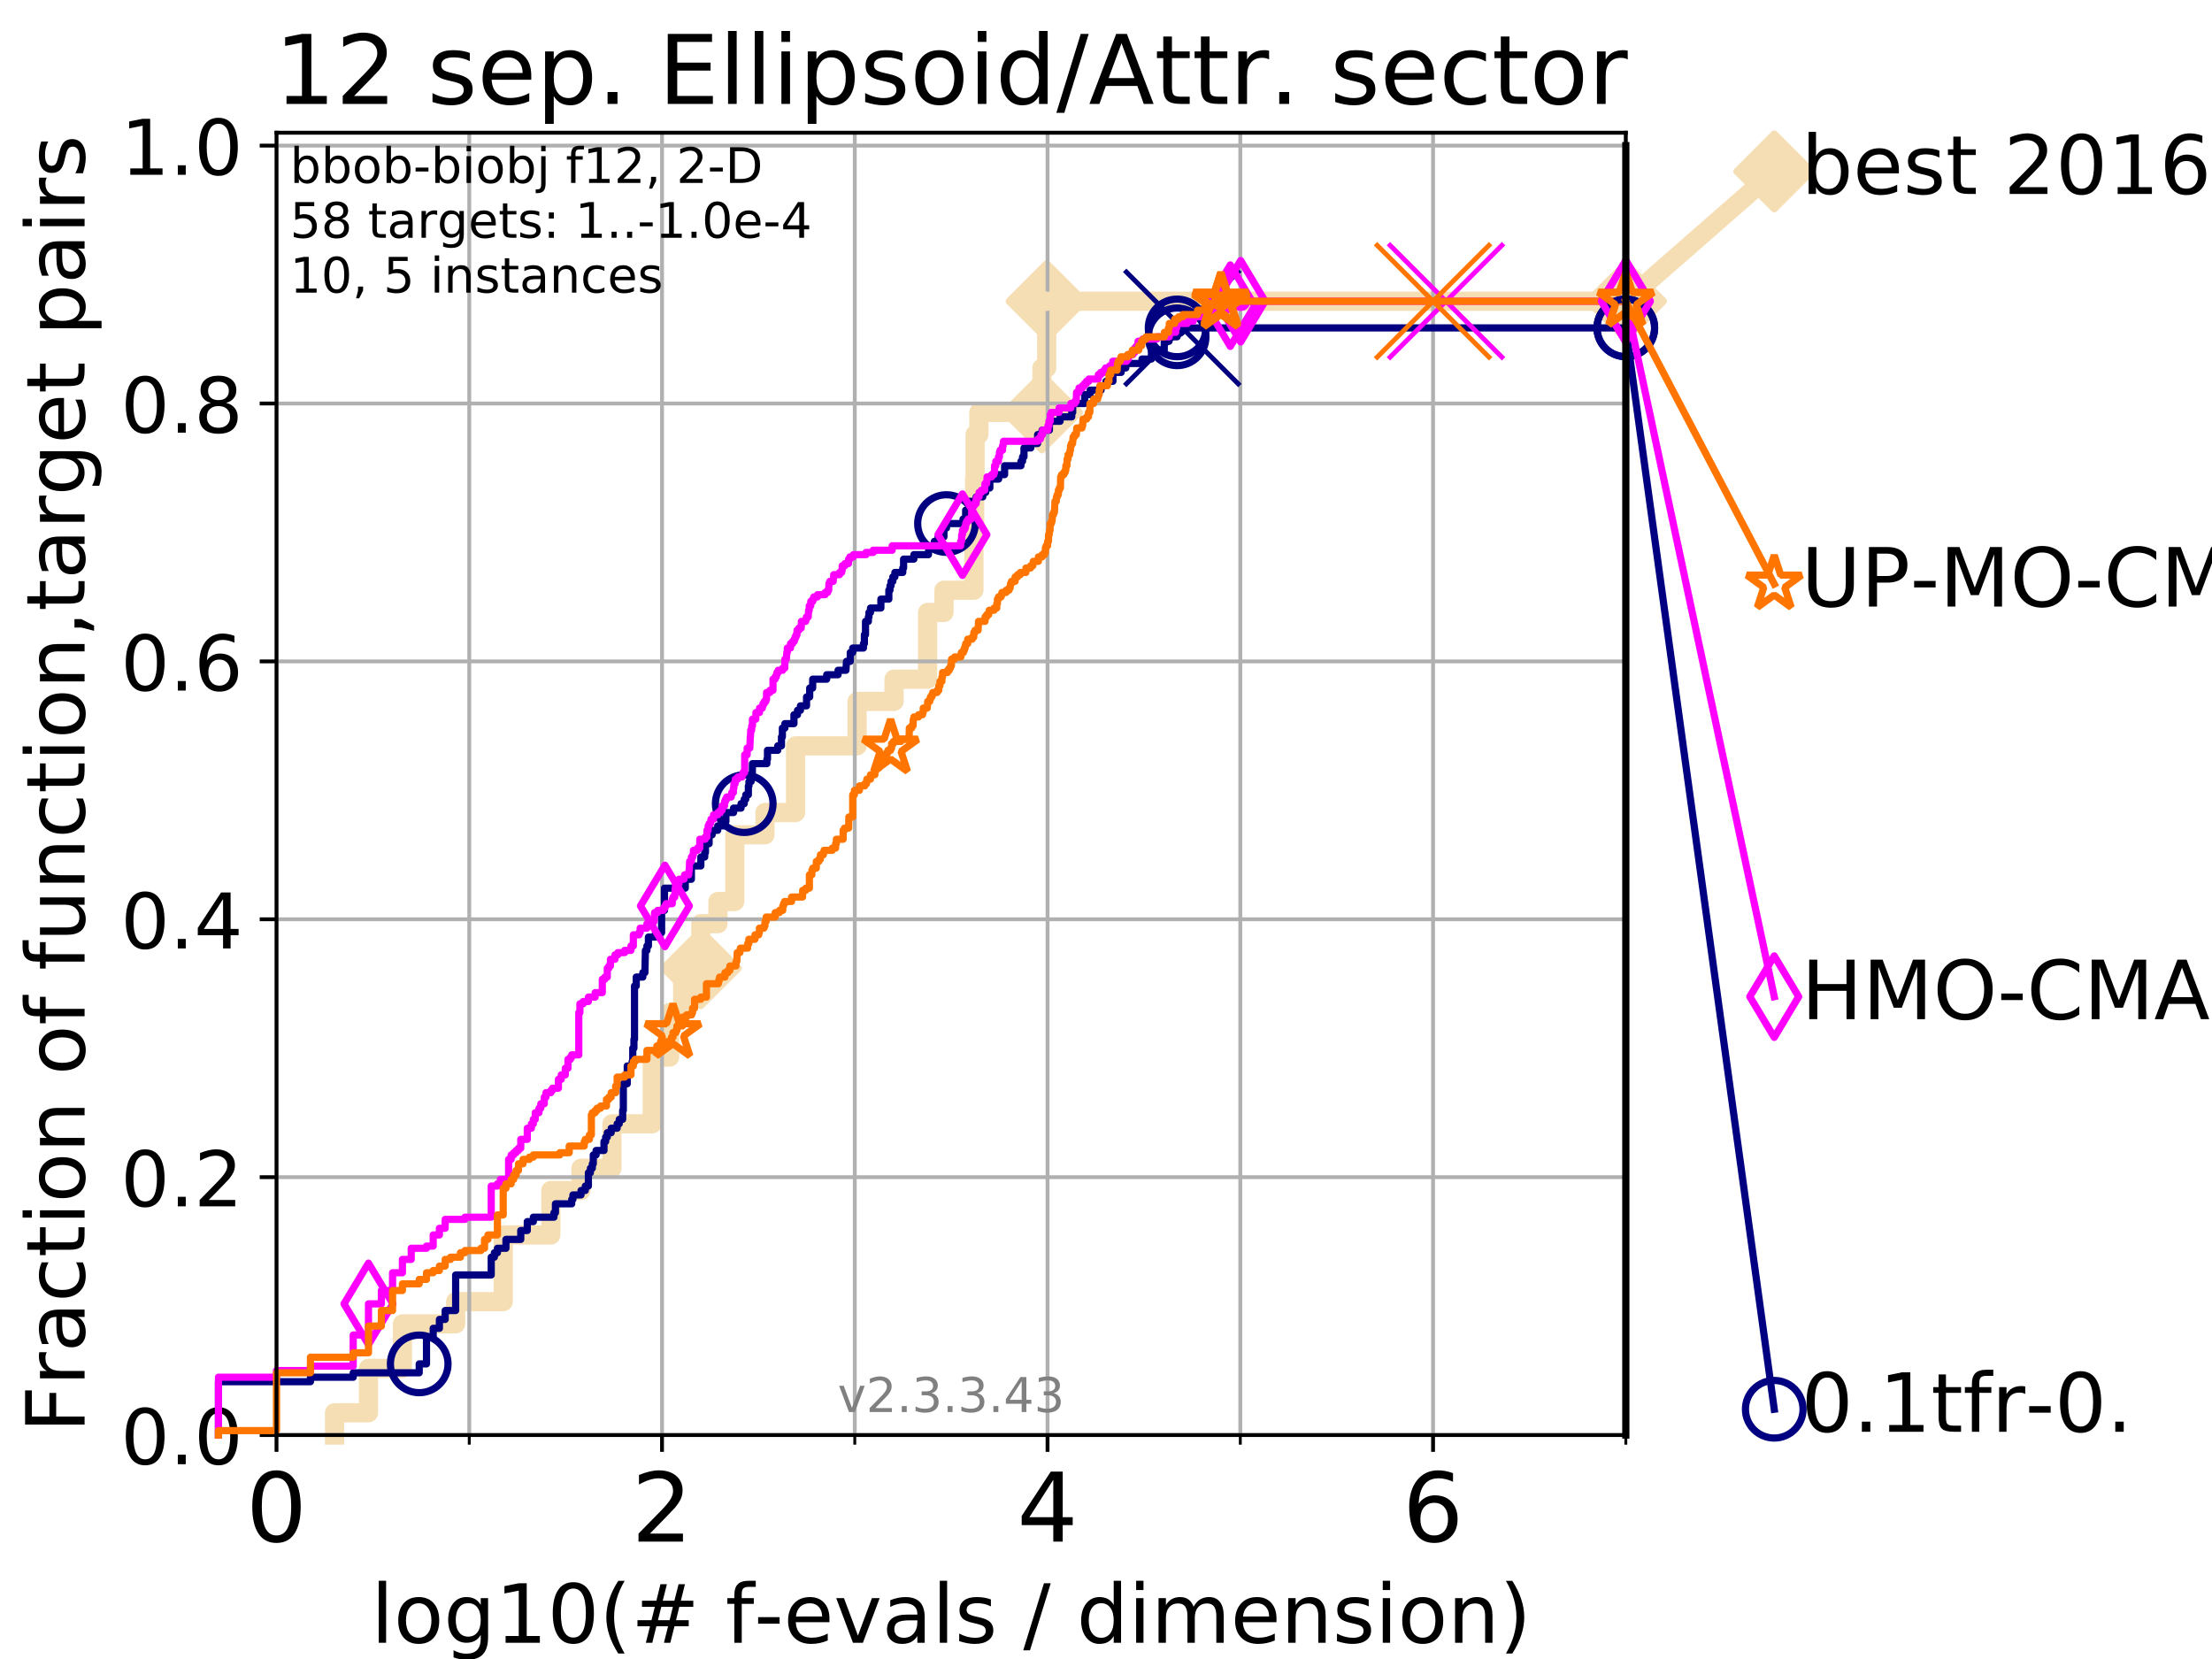 <?xml version="1.0" encoding="utf-8" standalone="no"?>
<!DOCTYPE svg PUBLIC "-//W3C//DTD SVG 1.1//EN"
  "http://www.w3.org/Graphics/SVG/1.1/DTD/svg11.dtd">
<!-- Created with matplotlib (https://matplotlib.org/) -->
<svg height="345.6pt" version="1.1" viewBox="0 0 460.8 345.6" width="460.8pt" xmlns="http://www.w3.org/2000/svg" xmlns:xlink="http://www.w3.org/1999/xlink">
 <defs>
  <style type="text/css">
*{stroke-linecap:butt;stroke-linejoin:round;}
  </style>
 </defs>
 <g id="figure_1">
  <g id="patch_1">
   <path d="M 0 345.6 
L 460.8 345.6 
L 460.8 0 
L 0 0 
z
" style="fill:#ffffff;"/>
  </g>
  <g id="axes_1">
   <g id="patch_2">
    <path d="M 57.6 298.944 
L 338.688 298.944 
L 338.688 27.648 
L 57.6 27.648 
z
" style="fill:#ffffff;"/>
   </g>
   <g id="line2d_1">
    <path d="M 69.688 298.944 
L 69.688 294.313 
L 76.759 294.313 
L 76.759 285.05 
L 83.83 285.05 
L 83.83 275.788 
L 94.921 275.788 
L 94.921 271.157 
L 104.826 271.157 
L 104.826 257.263 
L 114.751 257.263 
L 114.751 248.001 
L 121.037 248.001 
L 121.037 243.37 
L 127.485 243.37 
L 127.485 234.107 
L 135.879 234.107 
L 135.879 220.214 
L 139.494 220.214 
L 139.494 210.951 
L 142.216 210.951 
L 142.216 201.689 
L 145.998 201.689 
L 145.998 192.426 
L 149.557 192.426 
L 149.557 187.795 
L 153.069 187.795 
L 153.069 173.901 
L 159.355 173.901 
L 159.355 169.27 
L 165.732 169.27 
L 165.732 155.377 
L 178.548 155.377 
L 178.548 146.114 
L 186.241 146.114 
L 186.241 141.483 
L 193.235 141.483 
L 193.235 127.589 
L 196.646 127.589 
L 196.646 122.958 
L 202.884 122.958 
L 202.884 109.065 
L 203.043 109.065 
L 203.043 99.802 
L 203.122 99.802 
L 203.122 90.54 
L 203.916 90.54 
L 203.916 85.909 
L 217.059 85.909 
L 217.059 76.646 
L 218.045 76.646 
L 218.045 62.753 
L 338.688 62.753 
" style="fill:none;stroke:#f5deb3;stroke-linecap:square;stroke-width:4;"/>
   </g>
   <g id="line2d_2">
    <defs>
     <path d="M 0 7.778 
L 7.778 0 
L 0 -7.778 
L -7.778 0 
z
" id="m087e74748b" style="stroke:#f5deb3;stroke-linejoin:miter;stroke-width:1.5;"/>
    </defs>
    <g>
     <use style="fill:#f5deb3;stroke:#f5deb3;stroke-linejoin:miter;stroke-width:1.5;" x="145.998" xlink:href="#m087e74748b" y="201.689"/>
     <use style="fill:#f5deb3;stroke:#f5deb3;stroke-linejoin:miter;stroke-width:1.5;" x="217.059" xlink:href="#m087e74748b" y="85.909"/>
     <use style="fill:#f5deb3;stroke:#f5deb3;stroke-linejoin:miter;stroke-width:1.5;" x="218.045" xlink:href="#m087e74748b" y="62.753"/>
     <use style="fill:#f5deb3;stroke:#f5deb3;stroke-linejoin:miter;stroke-width:1.5;" x="218.045" xlink:href="#m087e74748b" y="62.753"/>
     <use style="fill:#f5deb3;stroke:#f5deb3;stroke-linejoin:miter;stroke-width:1.5;" x="338.688" xlink:href="#m087e74748b" y="62.753"/>
    </g>
   </g>
   <g id="line2d_3">
    <path style="fill:none;stroke:#f5deb3;stroke-linecap:square;stroke-width:4;"/>
    <g/>
   </g>
   <g id="line2d_4">
    <path d="M 338.688 62.753 
L 369.608 35.706 
" style="fill:none;stroke:#f5deb3;stroke-linecap:square;stroke-width:4;"/>
    <g>
     <use style="fill:#f5deb3;stroke:#f5deb3;stroke-linejoin:miter;stroke-width:1.5;" x="338.688" xlink:href="#m087e74748b" y="62.753"/>
     <use style="fill:#f5deb3;stroke:#f5deb3;stroke-linejoin:miter;stroke-width:1.5;" x="369.608" xlink:href="#m087e74748b" y="35.706"/>
    </g>
   </g>
   <g id="matplotlib.axis_1">
    <g id="xtick_1">
     <g id="line2d_5">
      <path clip-path="url(#pe177529663)" d="M 57.6 298.944 
L 57.6 27.648 
" style="fill:none;stroke:#b0b0b0;stroke-linecap:square;stroke-width:0.8;"/>
     </g>
     <g id="line2d_6">
      <defs>
       <path d="M 0 0 
L 0 3.5 
" id="m771a3c3094" style="stroke:#000000;stroke-width:0.8;"/>
      </defs>
      <g>
       <use style="stroke:#000000;stroke-width:0.8;" x="57.6" xlink:href="#m771a3c3094" y="298.944"/>
      </g>
     </g>
     <g id="text_1">
      <!-- 0 -->
      <defs>
       <path d="M 31.781 66.406 
Q 24.172 66.406 20.328 58.906 
Q 16.5 51.422 16.5 36.375 
Q 16.5 21.391 20.328 13.891 
Q 24.172 6.391 31.781 6.391 
Q 39.453 6.391 43.281 13.891 
Q 47.125 21.391 47.125 36.375 
Q 47.125 51.422 43.281 58.906 
Q 39.453 66.406 31.781 66.406 
z
M 31.781 74.219 
Q 44.047 74.219 50.516 64.516 
Q 56.984 54.828 56.984 36.375 
Q 56.984 17.969 50.516 8.266 
Q 44.047 -1.422 31.781 -1.422 
Q 19.531 -1.422 13.062 8.266 
Q 6.594 17.969 6.594 36.375 
Q 6.594 54.828 13.062 64.516 
Q 19.531 74.219 31.781 74.219 
z
" id="DejaVuSans-48"/>
      </defs>
      <g transform="translate(51.237 321.141)scale(0.2 -0.2)">
       <use xlink:href="#DejaVuSans-48"/>
      </g>
     </g>
    </g>
    <g id="xtick_2">
     <g id="line2d_7">
      <path clip-path="url(#pe177529663)" d="M 137.911 298.944 
L 137.911 27.648 
" style="fill:none;stroke:#b0b0b0;stroke-linecap:square;stroke-width:0.8;"/>
     </g>
     <g id="line2d_8">
      <g>
       <use style="stroke:#000000;stroke-width:0.8;" x="137.911" xlink:href="#m771a3c3094" y="298.944"/>
      </g>
     </g>
     <g id="text_2">
      <!-- 2 -->
      <defs>
       <path d="M 19.188 8.297 
L 53.609 8.297 
L 53.609 0 
L 7.328 0 
L 7.328 8.297 
Q 12.938 14.109 22.625 23.891 
Q 32.328 33.688 34.812 36.531 
Q 39.547 41.844 41.422 45.531 
Q 43.312 49.219 43.312 52.781 
Q 43.312 58.594 39.234 62.25 
Q 35.156 65.922 28.609 65.922 
Q 23.969 65.922 18.812 64.312 
Q 13.672 62.703 7.812 59.422 
L 7.812 69.391 
Q 13.766 71.781 18.938 73 
Q 24.125 74.219 28.422 74.219 
Q 39.75 74.219 46.484 68.547 
Q 53.219 62.891 53.219 53.422 
Q 53.219 48.922 51.531 44.891 
Q 49.859 40.875 45.406 35.406 
Q 44.188 33.984 37.641 27.219 
Q 31.109 20.453 19.188 8.297 
z
" id="DejaVuSans-50"/>
      </defs>
      <g transform="translate(131.548 321.141)scale(0.2 -0.2)">
       <use xlink:href="#DejaVuSans-50"/>
      </g>
     </g>
    </g>
    <g id="xtick_3">
     <g id="line2d_9">
      <path clip-path="url(#pe177529663)" d="M 218.222 298.944 
L 218.222 27.648 
" style="fill:none;stroke:#b0b0b0;stroke-linecap:square;stroke-width:0.8;"/>
     </g>
     <g id="line2d_10">
      <g>
       <use style="stroke:#000000;stroke-width:0.8;" x="218.222" xlink:href="#m771a3c3094" y="298.944"/>
      </g>
     </g>
     <g id="text_3">
      <!-- 4 -->
      <defs>
       <path d="M 37.797 64.312 
L 12.891 25.391 
L 37.797 25.391 
z
M 35.203 72.906 
L 47.609 72.906 
L 47.609 25.391 
L 58.016 25.391 
L 58.016 17.188 
L 47.609 17.188 
L 47.609 0 
L 37.797 0 
L 37.797 17.188 
L 4.891 17.188 
L 4.891 26.703 
z
" id="DejaVuSans-52"/>
      </defs>
      <g transform="translate(211.859 321.141)scale(0.2 -0.2)">
       <use xlink:href="#DejaVuSans-52"/>
      </g>
     </g>
    </g>
    <g id="xtick_4">
     <g id="line2d_11">
      <path clip-path="url(#pe177529663)" d="M 298.533 298.944 
L 298.533 27.648 
" style="fill:none;stroke:#b0b0b0;stroke-linecap:square;stroke-width:0.8;"/>
     </g>
     <g id="line2d_12">
      <g>
       <use style="stroke:#000000;stroke-width:0.8;" x="298.533" xlink:href="#m771a3c3094" y="298.944"/>
      </g>
     </g>
     <g id="text_4">
      <!-- 6 -->
      <defs>
       <path d="M 33.016 40.375 
Q 26.375 40.375 22.484 35.828 
Q 18.609 31.297 18.609 23.391 
Q 18.609 15.531 22.484 10.953 
Q 26.375 6.391 33.016 6.391 
Q 39.656 6.391 43.531 10.953 
Q 47.406 15.531 47.406 23.391 
Q 47.406 31.297 43.531 35.828 
Q 39.656 40.375 33.016 40.375 
z
M 52.594 71.297 
L 52.594 62.312 
Q 48.875 64.062 45.094 64.984 
Q 41.312 65.922 37.594 65.922 
Q 27.828 65.922 22.672 59.328 
Q 17.531 52.734 16.797 39.406 
Q 19.672 43.656 24.016 45.922 
Q 28.375 48.188 33.594 48.188 
Q 44.578 48.188 50.953 41.516 
Q 57.328 34.859 57.328 23.391 
Q 57.328 12.156 50.688 5.359 
Q 44.047 -1.422 33.016 -1.422 
Q 20.359 -1.422 13.672 8.266 
Q 6.984 17.969 6.984 36.375 
Q 6.984 53.656 15.188 63.938 
Q 23.391 74.219 37.203 74.219 
Q 40.922 74.219 44.703 73.484 
Q 48.484 72.75 52.594 71.297 
z
" id="DejaVuSans-54"/>
      </defs>
      <g transform="translate(292.17 321.141)scale(0.2 -0.2)">
       <use xlink:href="#DejaVuSans-54"/>
      </g>
     </g>
    </g>
    <g id="xtick_5">
     <g id="line2d_13">
      <path clip-path="url(#pe177529663)" d="M 97.755 298.944 
L 97.755 27.648 
" style="fill:none;stroke:#b0b0b0;stroke-linecap:square;stroke-width:0.8;"/>
     </g>
     <g id="line2d_14">
      <defs>
       <path d="M 0 0 
L 0 2 
" id="m723d99224d" style="stroke:#000000;stroke-width:0.6;"/>
      </defs>
      <g>
       <use style="stroke:#000000;stroke-width:0.6;" x="97.755" xlink:href="#m723d99224d" y="298.944"/>
      </g>
     </g>
    </g>
    <g id="xtick_6">
     <g id="line2d_15">
      <path clip-path="url(#pe177529663)" d="M 178.066 298.944 
L 178.066 27.648 
" style="fill:none;stroke:#b0b0b0;stroke-linecap:square;stroke-width:0.8;"/>
     </g>
     <g id="line2d_16">
      <g>
       <use style="stroke:#000000;stroke-width:0.6;" x="178.066" xlink:href="#m723d99224d" y="298.944"/>
      </g>
     </g>
    </g>
    <g id="xtick_7">
     <g id="line2d_17">
      <path clip-path="url(#pe177529663)" d="M 258.377 298.944 
L 258.377 27.648 
" style="fill:none;stroke:#b0b0b0;stroke-linecap:square;stroke-width:0.8;"/>
     </g>
     <g id="line2d_18">
      <g>
       <use style="stroke:#000000;stroke-width:0.6;" x="258.377" xlink:href="#m723d99224d" y="298.944"/>
      </g>
     </g>
    </g>
    <g id="xtick_8">
     <g id="line2d_19">
      <path clip-path="url(#pe177529663)" d="M 338.688 298.944 
L 338.688 27.648 
" style="fill:none;stroke:#b0b0b0;stroke-linecap:square;stroke-width:0.8;"/>
     </g>
     <g id="line2d_20">
      <g>
       <use style="stroke:#000000;stroke-width:0.6;" x="338.688" xlink:href="#m723d99224d" y="298.944"/>
      </g>
     </g>
    </g>
    <g id="text_5">
     <!-- log10(# f-evals / dimension) -->
     <defs>
      <path d="M 9.422 75.984 
L 18.406 75.984 
L 18.406 0 
L 9.422 0 
z
" id="DejaVuSans-108"/>
      <path d="M 30.609 48.391 
Q 23.391 48.391 19.188 42.75 
Q 14.984 37.109 14.984 27.297 
Q 14.984 17.484 19.156 11.844 
Q 23.344 6.203 30.609 6.203 
Q 37.797 6.203 41.984 11.859 
Q 46.188 17.531 46.188 27.297 
Q 46.188 37.016 41.984 42.703 
Q 37.797 48.391 30.609 48.391 
z
M 30.609 56 
Q 42.328 56 49.016 48.375 
Q 55.719 40.766 55.719 27.297 
Q 55.719 13.875 49.016 6.219 
Q 42.328 -1.422 30.609 -1.422 
Q 18.844 -1.422 12.172 6.219 
Q 5.516 13.875 5.516 27.297 
Q 5.516 40.766 12.172 48.375 
Q 18.844 56 30.609 56 
z
" id="DejaVuSans-111"/>
      <path d="M 45.406 27.984 
Q 45.406 37.75 41.375 43.109 
Q 37.359 48.484 30.078 48.484 
Q 22.859 48.484 18.828 43.109 
Q 14.797 37.75 14.797 27.984 
Q 14.797 18.266 18.828 12.891 
Q 22.859 7.516 30.078 7.516 
Q 37.359 7.516 41.375 12.891 
Q 45.406 18.266 45.406 27.984 
z
M 54.391 6.781 
Q 54.391 -7.172 48.188 -13.984 
Q 42 -20.797 29.203 -20.797 
Q 24.469 -20.797 20.266 -20.094 
Q 16.062 -19.391 12.109 -17.922 
L 12.109 -9.188 
Q 16.062 -11.328 19.922 -12.344 
Q 23.781 -13.375 27.781 -13.375 
Q 36.625 -13.375 41.016 -8.766 
Q 45.406 -4.156 45.406 5.172 
L 45.406 9.625 
Q 42.625 4.781 38.281 2.391 
Q 33.938 0 27.875 0 
Q 17.828 0 11.672 7.656 
Q 5.516 15.328 5.516 27.984 
Q 5.516 40.672 11.672 48.328 
Q 17.828 56 27.875 56 
Q 33.938 56 38.281 53.609 
Q 42.625 51.219 45.406 46.391 
L 45.406 54.688 
L 54.391 54.688 
z
" id="DejaVuSans-103"/>
      <path d="M 12.406 8.297 
L 28.516 8.297 
L 28.516 63.922 
L 10.984 60.406 
L 10.984 69.391 
L 28.422 72.906 
L 38.281 72.906 
L 38.281 8.297 
L 54.391 8.297 
L 54.391 0 
L 12.406 0 
z
" id="DejaVuSans-49"/>
      <path d="M 31 75.875 
Q 24.469 64.656 21.281 53.656 
Q 18.109 42.672 18.109 31.391 
Q 18.109 20.125 21.312 9.062 
Q 24.516 -2 31 -13.188 
L 23.188 -13.188 
Q 15.875 -1.703 12.234 9.375 
Q 8.594 20.453 8.594 31.391 
Q 8.594 42.281 12.203 53.312 
Q 15.828 64.359 23.188 75.875 
z
" id="DejaVuSans-40"/>
      <path d="M 51.125 44 
L 36.922 44 
L 32.812 27.688 
L 47.125 27.688 
z
M 43.797 71.781 
L 38.719 51.516 
L 52.984 51.516 
L 58.109 71.781 
L 65.922 71.781 
L 60.891 51.516 
L 76.125 51.516 
L 76.125 44 
L 58.984 44 
L 54.984 27.688 
L 70.516 27.688 
L 70.516 20.219 
L 53.078 20.219 
L 48 0 
L 40.188 0 
L 45.219 20.219 
L 30.906 20.219 
L 25.875 0 
L 18.016 0 
L 23.094 20.219 
L 7.719 20.219 
L 7.719 27.688 
L 24.906 27.688 
L 29 44 
L 13.281 44 
L 13.281 51.516 
L 30.906 51.516 
L 35.891 71.781 
z
" id="DejaVuSans-35"/>
      <path id="DejaVuSans-32"/>
      <path d="M 37.109 75.984 
L 37.109 68.5 
L 28.516 68.5 
Q 23.688 68.5 21.797 66.547 
Q 19.922 64.594 19.922 59.516 
L 19.922 54.688 
L 34.719 54.688 
L 34.719 47.703 
L 19.922 47.703 
L 19.922 0 
L 10.891 0 
L 10.891 47.703 
L 2.297 47.703 
L 2.297 54.688 
L 10.891 54.688 
L 10.891 58.5 
Q 10.891 67.625 15.141 71.797 
Q 19.391 75.984 28.609 75.984 
z
" id="DejaVuSans-102"/>
      <path d="M 4.891 31.391 
L 31.203 31.391 
L 31.203 23.391 
L 4.891 23.391 
z
" id="DejaVuSans-45"/>
      <path d="M 56.203 29.594 
L 56.203 25.203 
L 14.891 25.203 
Q 15.484 15.922 20.484 11.062 
Q 25.484 6.203 34.422 6.203 
Q 39.594 6.203 44.453 7.469 
Q 49.312 8.734 54.109 11.281 
L 54.109 2.781 
Q 49.266 0.734 44.188 -0.344 
Q 39.109 -1.422 33.891 -1.422 
Q 20.797 -1.422 13.156 6.188 
Q 5.516 13.812 5.516 26.812 
Q 5.516 40.234 12.766 48.109 
Q 20.016 56 32.328 56 
Q 43.359 56 49.781 48.891 
Q 56.203 41.797 56.203 29.594 
z
M 47.219 32.234 
Q 47.125 39.594 43.094 43.984 
Q 39.062 48.391 32.422 48.391 
Q 24.906 48.391 20.391 44.141 
Q 15.875 39.891 15.188 32.172 
z
" id="DejaVuSans-101"/>
      <path d="M 2.984 54.688 
L 12.5 54.688 
L 29.594 8.797 
L 46.688 54.688 
L 56.203 54.688 
L 35.688 0 
L 23.484 0 
z
" id="DejaVuSans-118"/>
      <path d="M 34.281 27.484 
Q 23.391 27.484 19.188 25 
Q 14.984 22.516 14.984 16.5 
Q 14.984 11.719 18.141 8.906 
Q 21.297 6.109 26.703 6.109 
Q 34.188 6.109 38.703 11.406 
Q 43.219 16.703 43.219 25.484 
L 43.219 27.484 
z
M 52.203 31.203 
L 52.203 0 
L 43.219 0 
L 43.219 8.297 
Q 40.141 3.328 35.547 0.953 
Q 30.953 -1.422 24.312 -1.422 
Q 15.922 -1.422 10.953 3.297 
Q 6 8.016 6 15.922 
Q 6 25.141 12.172 29.828 
Q 18.359 34.516 30.609 34.516 
L 43.219 34.516 
L 43.219 35.406 
Q 43.219 41.609 39.141 45 
Q 35.062 48.391 27.688 48.391 
Q 23 48.391 18.547 47.266 
Q 14.109 46.141 10.016 43.891 
L 10.016 52.203 
Q 14.938 54.109 19.578 55.047 
Q 24.219 56 28.609 56 
Q 40.484 56 46.344 49.844 
Q 52.203 43.703 52.203 31.203 
z
" id="DejaVuSans-97"/>
      <path d="M 44.281 53.078 
L 44.281 44.578 
Q 40.484 46.531 36.375 47.5 
Q 32.281 48.484 27.875 48.484 
Q 21.188 48.484 17.844 46.438 
Q 14.5 44.391 14.5 40.281 
Q 14.5 37.156 16.891 35.375 
Q 19.281 33.594 26.516 31.984 
L 29.594 31.297 
Q 39.156 29.25 43.188 25.516 
Q 47.219 21.781 47.219 15.094 
Q 47.219 7.469 41.188 3.016 
Q 35.156 -1.422 24.609 -1.422 
Q 20.219 -1.422 15.453 -0.562 
Q 10.688 0.297 5.422 2 
L 5.422 11.281 
Q 10.406 8.688 15.234 7.391 
Q 20.062 6.109 24.812 6.109 
Q 31.156 6.109 34.562 8.281 
Q 37.984 10.453 37.984 14.406 
Q 37.984 18.062 35.516 20.016 
Q 33.062 21.969 24.703 23.781 
L 21.578 24.516 
Q 13.234 26.266 9.516 29.906 
Q 5.812 33.547 5.812 39.891 
Q 5.812 47.609 11.281 51.797 
Q 16.75 56 26.812 56 
Q 31.781 56 36.172 55.266 
Q 40.578 54.547 44.281 53.078 
z
" id="DejaVuSans-115"/>
      <path d="M 25.391 72.906 
L 33.688 72.906 
L 8.297 -9.281 
L 0 -9.281 
z
" id="DejaVuSans-47"/>
      <path d="M 45.406 46.391 
L 45.406 75.984 
L 54.391 75.984 
L 54.391 0 
L 45.406 0 
L 45.406 8.203 
Q 42.578 3.328 38.25 0.953 
Q 33.938 -1.422 27.875 -1.422 
Q 17.969 -1.422 11.734 6.484 
Q 5.516 14.406 5.516 27.297 
Q 5.516 40.188 11.734 48.094 
Q 17.969 56 27.875 56 
Q 33.938 56 38.25 53.625 
Q 42.578 51.266 45.406 46.391 
z
M 14.797 27.297 
Q 14.797 17.391 18.875 11.75 
Q 22.953 6.109 30.078 6.109 
Q 37.203 6.109 41.297 11.75 
Q 45.406 17.391 45.406 27.297 
Q 45.406 37.203 41.297 42.844 
Q 37.203 48.484 30.078 48.484 
Q 22.953 48.484 18.875 42.844 
Q 14.797 37.203 14.797 27.297 
z
" id="DejaVuSans-100"/>
      <path d="M 9.422 54.688 
L 18.406 54.688 
L 18.406 0 
L 9.422 0 
z
M 9.422 75.984 
L 18.406 75.984 
L 18.406 64.594 
L 9.422 64.594 
z
" id="DejaVuSans-105"/>
      <path d="M 52 44.188 
Q 55.375 50.25 60.062 53.125 
Q 64.75 56 71.094 56 
Q 79.641 56 84.281 50.016 
Q 88.922 44.047 88.922 33.016 
L 88.922 0 
L 79.891 0 
L 79.891 32.719 
Q 79.891 40.578 77.094 44.375 
Q 74.312 48.188 68.609 48.188 
Q 61.625 48.188 57.562 43.547 
Q 53.516 38.922 53.516 30.906 
L 53.516 0 
L 44.484 0 
L 44.484 32.719 
Q 44.484 40.625 41.703 44.406 
Q 38.922 48.188 33.109 48.188 
Q 26.219 48.188 22.156 43.531 
Q 18.109 38.875 18.109 30.906 
L 18.109 0 
L 9.078 0 
L 9.078 54.688 
L 18.109 54.688 
L 18.109 46.188 
Q 21.188 51.219 25.484 53.609 
Q 29.781 56 35.688 56 
Q 41.656 56 45.828 52.969 
Q 50 49.953 52 44.188 
z
" id="DejaVuSans-109"/>
      <path d="M 54.891 33.016 
L 54.891 0 
L 45.906 0 
L 45.906 32.719 
Q 45.906 40.484 42.875 44.328 
Q 39.844 48.188 33.797 48.188 
Q 26.516 48.188 22.312 43.547 
Q 18.109 38.922 18.109 30.906 
L 18.109 0 
L 9.078 0 
L 9.078 54.688 
L 18.109 54.688 
L 18.109 46.188 
Q 21.344 51.125 25.703 53.562 
Q 30.078 56 35.797 56 
Q 45.219 56 50.047 50.172 
Q 54.891 44.344 54.891 33.016 
z
" id="DejaVuSans-110"/>
      <path d="M 8.016 75.875 
L 15.828 75.875 
Q 23.141 64.359 26.781 53.312 
Q 30.422 42.281 30.422 31.391 
Q 30.422 20.453 26.781 9.375 
Q 23.141 -1.703 15.828 -13.188 
L 8.016 -13.188 
Q 14.5 -2 17.703 9.062 
Q 20.906 20.125 20.906 31.391 
Q 20.906 42.672 17.703 53.656 
Q 14.5 64.656 8.016 75.875 
z
" id="DejaVuSans-41"/>
     </defs>
     <g transform="translate(77.303 342.218)scale(0.17 -0.17)">
      <use xlink:href="#DejaVuSans-108"/>
      <use x="27.783" xlink:href="#DejaVuSans-111"/>
      <use x="88.965" xlink:href="#DejaVuSans-103"/>
      <use x="152.441" xlink:href="#DejaVuSans-49"/>
      <use x="216.064" xlink:href="#DejaVuSans-48"/>
      <use x="279.688" xlink:href="#DejaVuSans-40"/>
      <use x="318.701" xlink:href="#DejaVuSans-35"/>
      <use x="402.49" xlink:href="#DejaVuSans-32"/>
      <use x="434.277" xlink:href="#DejaVuSans-102"/>
      <use x="469.404" xlink:href="#DejaVuSans-45"/>
      <use x="505.488" xlink:href="#DejaVuSans-101"/>
      <use x="567.012" xlink:href="#DejaVuSans-118"/>
      <use x="626.191" xlink:href="#DejaVuSans-97"/>
      <use x="687.471" xlink:href="#DejaVuSans-108"/>
      <use x="715.254" xlink:href="#DejaVuSans-115"/>
      <use x="767.354" xlink:href="#DejaVuSans-32"/>
      <use x="799.141" xlink:href="#DejaVuSans-47"/>
      <use x="832.832" xlink:href="#DejaVuSans-32"/>
      <use x="864.619" xlink:href="#DejaVuSans-100"/>
      <use x="928.096" xlink:href="#DejaVuSans-105"/>
      <use x="955.879" xlink:href="#DejaVuSans-109"/>
      <use x="1053.291" xlink:href="#DejaVuSans-101"/>
      <use x="1114.814" xlink:href="#DejaVuSans-110"/>
      <use x="1178.193" xlink:href="#DejaVuSans-115"/>
      <use x="1230.293" xlink:href="#DejaVuSans-105"/>
      <use x="1258.076" xlink:href="#DejaVuSans-111"/>
      <use x="1319.258" xlink:href="#DejaVuSans-110"/>
      <use x="1382.637" xlink:href="#DejaVuSans-41"/>
     </g>
    </g>
   </g>
   <g id="matplotlib.axis_2">
    <g id="ytick_1">
     <g id="line2d_21">
      <path clip-path="url(#pe177529663)" d="M 57.6 298.944 
L 338.688 298.944 
" style="fill:none;stroke:#b0b0b0;stroke-linecap:square;stroke-width:0.8;"/>
     </g>
     <g id="line2d_22">
      <defs>
       <path d="M 0 0 
L -3.5 0 
" id="m36c3a285dc" style="stroke:#000000;stroke-width:0.8;"/>
      </defs>
      <g>
       <use style="stroke:#000000;stroke-width:0.8;" x="57.6" xlink:href="#m36c3a285dc" y="298.944"/>
      </g>
     </g>
     <g id="text_6">
      <!-- 0.0 -->
      <defs>
       <path d="M 10.688 12.406 
L 21 12.406 
L 21 0 
L 10.688 0 
z
" id="DejaVuSans-46"/>
      </defs>
      <g transform="translate(25.155 305.023)scale(0.16 -0.16)">
       <use xlink:href="#DejaVuSans-48"/>
       <use x="63.623" xlink:href="#DejaVuSans-46"/>
       <use x="95.41" xlink:href="#DejaVuSans-48"/>
      </g>
     </g>
    </g>
    <g id="ytick_2">
     <g id="line2d_23">
      <path clip-path="url(#pe177529663)" d="M 57.6 245.222 
L 338.688 245.222 
" style="fill:none;stroke:#b0b0b0;stroke-linecap:square;stroke-width:0.8;"/>
     </g>
     <g id="line2d_24">
      <g>
       <use style="stroke:#000000;stroke-width:0.8;" x="57.6" xlink:href="#m36c3a285dc" y="245.222"/>
      </g>
     </g>
     <g id="text_7">
      <!-- 0.2 -->
      <g transform="translate(25.155 251.301)scale(0.16 -0.16)">
       <use xlink:href="#DejaVuSans-48"/>
       <use x="63.623" xlink:href="#DejaVuSans-46"/>
       <use x="95.41" xlink:href="#DejaVuSans-50"/>
      </g>
     </g>
    </g>
    <g id="ytick_3">
     <g id="line2d_25">
      <path clip-path="url(#pe177529663)" d="M 57.6 191.5 
L 338.688 191.5 
" style="fill:none;stroke:#b0b0b0;stroke-linecap:square;stroke-width:0.8;"/>
     </g>
     <g id="line2d_26">
      <g>
       <use style="stroke:#000000;stroke-width:0.8;" x="57.6" xlink:href="#m36c3a285dc" y="191.5"/>
      </g>
     </g>
     <g id="text_8">
      <!-- 0.4 -->
      <g transform="translate(25.155 197.579)scale(0.16 -0.16)">
       <use xlink:href="#DejaVuSans-48"/>
       <use x="63.623" xlink:href="#DejaVuSans-46"/>
       <use x="95.41" xlink:href="#DejaVuSans-52"/>
      </g>
     </g>
    </g>
    <g id="ytick_4">
     <g id="line2d_27">
      <path clip-path="url(#pe177529663)" d="M 57.6 137.778 
L 338.688 137.778 
" style="fill:none;stroke:#b0b0b0;stroke-linecap:square;stroke-width:0.8;"/>
     </g>
     <g id="line2d_28">
      <g>
       <use style="stroke:#000000;stroke-width:0.8;" x="57.6" xlink:href="#m36c3a285dc" y="137.778"/>
      </g>
     </g>
     <g id="text_9">
      <!-- 0.6 -->
      <g transform="translate(25.155 143.857)scale(0.16 -0.16)">
       <use xlink:href="#DejaVuSans-48"/>
       <use x="63.623" xlink:href="#DejaVuSans-46"/>
       <use x="95.41" xlink:href="#DejaVuSans-54"/>
      </g>
     </g>
    </g>
    <g id="ytick_5">
     <g id="line2d_29">
      <path clip-path="url(#pe177529663)" d="M 57.6 84.056 
L 338.688 84.056 
" style="fill:none;stroke:#b0b0b0;stroke-linecap:square;stroke-width:0.8;"/>
     </g>
     <g id="line2d_30">
      <g>
       <use style="stroke:#000000;stroke-width:0.8;" x="57.6" xlink:href="#m36c3a285dc" y="84.056"/>
      </g>
     </g>
     <g id="text_10">
      <!-- 0.8 -->
      <defs>
       <path d="M 31.781 34.625 
Q 24.75 34.625 20.719 30.859 
Q 16.703 27.094 16.703 20.516 
Q 16.703 13.922 20.719 10.156 
Q 24.75 6.391 31.781 6.391 
Q 38.812 6.391 42.859 10.172 
Q 46.922 13.969 46.922 20.516 
Q 46.922 27.094 42.891 30.859 
Q 38.875 34.625 31.781 34.625 
z
M 21.922 38.812 
Q 15.578 40.375 12.031 44.719 
Q 8.5 49.078 8.5 55.328 
Q 8.5 64.062 14.719 69.141 
Q 20.953 74.219 31.781 74.219 
Q 42.672 74.219 48.875 69.141 
Q 55.078 64.062 55.078 55.328 
Q 55.078 49.078 51.531 44.719 
Q 48 40.375 41.703 38.812 
Q 48.828 37.156 52.797 32.312 
Q 56.781 27.484 56.781 20.516 
Q 56.781 9.906 50.312 4.234 
Q 43.844 -1.422 31.781 -1.422 
Q 19.734 -1.422 13.25 4.234 
Q 6.781 9.906 6.781 20.516 
Q 6.781 27.484 10.781 32.312 
Q 14.797 37.156 21.922 38.812 
z
M 18.312 54.391 
Q 18.312 48.734 21.844 45.562 
Q 25.391 42.391 31.781 42.391 
Q 38.141 42.391 41.719 45.562 
Q 45.312 48.734 45.312 54.391 
Q 45.312 60.062 41.719 63.234 
Q 38.141 66.406 31.781 66.406 
Q 25.391 66.406 21.844 63.234 
Q 18.312 60.062 18.312 54.391 
z
" id="DejaVuSans-56"/>
      </defs>
      <g transform="translate(25.155 90.135)scale(0.16 -0.16)">
       <use xlink:href="#DejaVuSans-48"/>
       <use x="63.623" xlink:href="#DejaVuSans-46"/>
       <use x="95.41" xlink:href="#DejaVuSans-56"/>
      </g>
     </g>
    </g>
    <g id="ytick_6">
     <g id="line2d_31">
      <path clip-path="url(#pe177529663)" d="M 57.6 30.334 
L 338.688 30.334 
" style="fill:none;stroke:#b0b0b0;stroke-linecap:square;stroke-width:0.8;"/>
     </g>
     <g id="line2d_32">
      <g>
       <use style="stroke:#000000;stroke-width:0.8;" x="57.6" xlink:href="#m36c3a285dc" y="30.334"/>
      </g>
     </g>
     <g id="text_11">
      <!-- 1.0 -->
      <g transform="translate(25.155 36.413)scale(0.16 -0.16)">
       <use xlink:href="#DejaVuSans-49"/>
       <use x="63.623" xlink:href="#DejaVuSans-46"/>
       <use x="95.41" xlink:href="#DejaVuSans-48"/>
      </g>
     </g>
    </g>
    <g id="text_12">
     <!-- Fraction of function,target pairs -->
     <defs>
      <path d="M 9.812 72.906 
L 51.703 72.906 
L 51.703 64.594 
L 19.672 64.594 
L 19.672 43.109 
L 48.578 43.109 
L 48.578 34.812 
L 19.672 34.812 
L 19.672 0 
L 9.812 0 
z
" id="DejaVuSans-70"/>
      <path d="M 41.109 46.297 
Q 39.594 47.172 37.812 47.578 
Q 36.031 48 33.891 48 
Q 26.266 48 22.188 43.047 
Q 18.109 38.094 18.109 28.812 
L 18.109 0 
L 9.078 0 
L 9.078 54.688 
L 18.109 54.688 
L 18.109 46.188 
Q 20.953 51.172 25.484 53.578 
Q 30.031 56 36.531 56 
Q 37.453 56 38.578 55.875 
Q 39.703 55.766 41.062 55.516 
z
" id="DejaVuSans-114"/>
      <path d="M 48.781 52.594 
L 48.781 44.188 
Q 44.969 46.297 41.141 47.344 
Q 37.312 48.391 33.406 48.391 
Q 24.656 48.391 19.812 42.844 
Q 14.984 37.312 14.984 27.297 
Q 14.984 17.281 19.812 11.734 
Q 24.656 6.203 33.406 6.203 
Q 37.312 6.203 41.141 7.25 
Q 44.969 8.297 48.781 10.406 
L 48.781 2.094 
Q 45.016 0.344 40.984 -0.531 
Q 36.969 -1.422 32.422 -1.422 
Q 20.062 -1.422 12.781 6.344 
Q 5.516 14.109 5.516 27.297 
Q 5.516 40.672 12.859 48.328 
Q 20.219 56 33.016 56 
Q 37.156 56 41.109 55.141 
Q 45.062 54.297 48.781 52.594 
z
" id="DejaVuSans-99"/>
      <path d="M 18.312 70.219 
L 18.312 54.688 
L 36.812 54.688 
L 36.812 47.703 
L 18.312 47.703 
L 18.312 18.016 
Q 18.312 11.328 20.141 9.422 
Q 21.969 7.516 27.594 7.516 
L 36.812 7.516 
L 36.812 0 
L 27.594 0 
Q 17.188 0 13.234 3.875 
Q 9.281 7.766 9.281 18.016 
L 9.281 47.703 
L 2.688 47.703 
L 2.688 54.688 
L 9.281 54.688 
L 9.281 70.219 
z
" id="DejaVuSans-116"/>
      <path d="M 8.5 21.578 
L 8.5 54.688 
L 17.484 54.688 
L 17.484 21.922 
Q 17.484 14.156 20.5 10.266 
Q 23.531 6.391 29.594 6.391 
Q 36.859 6.391 41.078 11.031 
Q 45.312 15.672 45.312 23.688 
L 45.312 54.688 
L 54.297 54.688 
L 54.297 0 
L 45.312 0 
L 45.312 8.406 
Q 42.047 3.422 37.719 1 
Q 33.406 -1.422 27.688 -1.422 
Q 18.266 -1.422 13.375 4.438 
Q 8.5 10.297 8.5 21.578 
z
M 31.109 56 
z
" id="DejaVuSans-117"/>
      <path d="M 11.719 12.406 
L 22.016 12.406 
L 22.016 4 
L 14.016 -11.625 
L 7.719 -11.625 
L 11.719 4 
z
" id="DejaVuSans-44"/>
      <path d="M 18.109 8.203 
L 18.109 -20.797 
L 9.078 -20.797 
L 9.078 54.688 
L 18.109 54.688 
L 18.109 46.391 
Q 20.953 51.266 25.266 53.625 
Q 29.594 56 35.594 56 
Q 45.562 56 51.781 48.094 
Q 58.016 40.188 58.016 27.297 
Q 58.016 14.406 51.781 6.484 
Q 45.562 -1.422 35.594 -1.422 
Q 29.594 -1.422 25.266 0.953 
Q 20.953 3.328 18.109 8.203 
z
M 48.688 27.297 
Q 48.688 37.203 44.609 42.844 
Q 40.531 48.484 33.406 48.484 
Q 26.266 48.484 22.188 42.844 
Q 18.109 37.203 18.109 27.297 
Q 18.109 17.391 22.188 11.75 
Q 26.266 6.109 33.406 6.109 
Q 40.531 6.109 44.609 11.75 
Q 48.688 17.391 48.688 27.297 
z
" id="DejaVuSans-112"/>
     </defs>
     <g transform="translate(17.62 298.435)rotate(-90)scale(0.17 -0.17)">
      <use xlink:href="#DejaVuSans-70"/>
      <use x="57.41" xlink:href="#DejaVuSans-114"/>
      <use x="98.523" xlink:href="#DejaVuSans-97"/>
      <use x="159.803" xlink:href="#DejaVuSans-99"/>
      <use x="214.783" xlink:href="#DejaVuSans-116"/>
      <use x="253.992" xlink:href="#DejaVuSans-105"/>
      <use x="281.775" xlink:href="#DejaVuSans-111"/>
      <use x="342.957" xlink:href="#DejaVuSans-110"/>
      <use x="406.336" xlink:href="#DejaVuSans-32"/>
      <use x="438.123" xlink:href="#DejaVuSans-111"/>
      <use x="499.305" xlink:href="#DejaVuSans-102"/>
      <use x="534.51" xlink:href="#DejaVuSans-32"/>
      <use x="566.297" xlink:href="#DejaVuSans-102"/>
      <use x="601.502" xlink:href="#DejaVuSans-117"/>
      <use x="664.881" xlink:href="#DejaVuSans-110"/>
      <use x="728.26" xlink:href="#DejaVuSans-99"/>
      <use x="783.24" xlink:href="#DejaVuSans-116"/>
      <use x="822.449" xlink:href="#DejaVuSans-105"/>
      <use x="850.232" xlink:href="#DejaVuSans-111"/>
      <use x="911.414" xlink:href="#DejaVuSans-110"/>
      <use x="974.793" xlink:href="#DejaVuSans-44"/>
      <use x="1006.58" xlink:href="#DejaVuSans-116"/>
      <use x="1045.789" xlink:href="#DejaVuSans-97"/>
      <use x="1107.068" xlink:href="#DejaVuSans-114"/>
      <use x="1148.166" xlink:href="#DejaVuSans-103"/>
      <use x="1211.643" xlink:href="#DejaVuSans-101"/>
      <use x="1273.166" xlink:href="#DejaVuSans-116"/>
      <use x="1312.375" xlink:href="#DejaVuSans-32"/>
      <use x="1344.162" xlink:href="#DejaVuSans-112"/>
      <use x="1407.639" xlink:href="#DejaVuSans-97"/>
      <use x="1468.918" xlink:href="#DejaVuSans-105"/>
      <use x="1496.701" xlink:href="#DejaVuSans-114"/>
      <use x="1537.814" xlink:href="#DejaVuSans-115"/>
     </g>
    </g>
   </g>
   <g id="line2d_33">
    <defs>
     <path d="M 0 1.5 
C 0.398 1.5 0.779 1.342 1.061 1.061 
C 1.342 0.779 1.5 0.398 1.5 0 
C 1.5 -0.398 1.342 -0.779 1.061 -1.061 
C 0.779 -1.342 0.398 -1.5 0 -1.5 
C -0.398 -1.5 -0.779 -1.342 -1.061 -1.061 
C -1.342 -0.779 -1.5 -0.398 -1.5 0 
C -1.5 0.398 -1.342 0.779 -1.061 1.061 
C -0.779 1.342 -0.398 1.5 0 1.5 
z
" id="mff01b49f43" style="stroke:#f5deb3;"/>
    </defs>
    <g>
     <use style="fill:#f5deb3;stroke:#f5deb3;" x="218.045" xlink:href="#mff01b49f43" y="62.753"/>
     <use style="fill:#f5deb3;stroke:#f5deb3;" x="218.045" xlink:href="#mff01b49f43" y="62.753"/>
    </g>
   </g>
   <g id="line2d_34">
    <defs>
     <path d="M 0 1.5 
C 0.398 1.5 0.779 1.342 1.061 1.061 
C 1.342 0.779 1.5 0.398 1.5 0 
C 1.5 -0.398 1.342 -0.779 1.061 -1.061 
C 0.779 -1.342 0.398 -1.5 0 -1.5 
C -0.398 -1.5 -0.779 -1.342 -1.061 -1.061 
C -1.342 -0.779 -1.5 -0.398 -1.5 0 
C -1.5 0.398 -1.342 0.779 -1.061 1.061 
C -0.779 1.342 -0.398 1.5 0 1.5 
z
" id="m2a842bc97b" style="stroke:#000080;"/>
    </defs>
    <g>
     <use style="fill:#000080;stroke:#000080;" x="245.215" xlink:href="#m2a842bc97b" y="68.31"/>
     <use style="fill:#000080;stroke:#000080;" x="245.215" xlink:href="#m2a842bc97b" y="68.31"/>
    </g>
   </g>
   <g id="line2d_35">
    <path d="M 45.512 298.944 
L 45.512 287.829 
L 64.671 287.829 
L 64.671 286.903 
L 73.579 286.903 
L 73.579 285.977 
L 87.33 285.977 
L 87.33 284.124 
L 88.847 284.124 
L 88.847 278.567 
L 90.243 278.567 
L 90.243 276.714 
L 91.535 276.714 
L 91.535 274.862 
L 92.738 274.862 
L 92.738 273.009 
L 94.921 273.009 
L 94.921 265.599 
L 102.331 265.599 
L 102.331 261.894 
L 102.989 261.894 
L 102.989 260.968 
L 103.623 260.968 
L 103.623 260.042 
L 105.398 260.042 
L 105.398 258.189 
L 108.484 258.189 
L 108.484 256.337 
L 109.843 256.337 
L 109.843 254.484 
L 111.105 254.484 
L 111.105 253.558 
L 115.397 253.558 
L 115.397 252.632 
L 115.711 252.632 
L 115.711 250.779 
L 119.097 250.779 
L 119.097 249.853 
L 119.352 249.853 
L 119.352 248.927 
L 121.037 248.927 
L 121.037 248.001 
L 121.931 248.001 
L 121.931 247.075 
L 122.573 247.075 
L 122.573 244.296 
L 122.989 244.296 
L 122.989 243.37 
L 123.394 243.37 
L 123.394 242.443 
L 123.594 242.443 
L 123.594 240.591 
L 124.178 240.591 
L 124.178 239.665 
L 125.823 239.665 
L 125.823 237.812 
L 126.168 237.812 
L 126.168 236.886 
L 126.507 236.886 
L 126.507 235.96 
L 127.326 235.96 
L 127.326 235.033 
L 128.561 235.033 
L 128.561 234.107 
L 129.002 234.107 
L 129.002 233.181 
L 129.714 233.181 
L 129.714 231.328 
L 129.853 231.328 
L 129.853 225.771 
L 130.665 225.771 
L 130.665 222.066 
L 131.691 222.066 
L 131.691 221.14 
L 131.815 221.14 
L 131.815 218.361 
L 132.06 218.361 
L 132.06 216.509 
L 132.182 216.509 
L 132.182 205.394 
L 132.542 205.394 
L 132.542 203.541 
L 133.91 203.541 
L 133.91 202.615 
L 134.343 202.615 
L 134.45 197.984 
L 134.766 197.984 
L 134.766 197.057 
L 135.077 197.057 
L 135.077 195.205 
L 136.551 195.205 
L 136.551 194.279 
L 137.823 194.279 
L 137.823 189.648 
L 138.426 189.648 
L 138.426 185.016 
L 142.753 185.016 
L 142.753 183.164 
L 144.026 183.164 
L 144.026 180.385 
L 145.998 180.385 
L 145.998 178.533 
L 146.802 178.533 
L 146.802 177.606 
L 146.958 177.606 
L 146.958 175.754 
L 147.72 175.754 
L 147.72 173.901 
L 148.354 173.901 
L 148.354 172.975 
L 149.513 172.975 
L 149.513 172.049 
L 150.85 172.049 
L 150.85 171.123 
L 151.219 171.123 
L 151.219 169.27 
L 152.811 169.27 
L 152.811 168.344 
L 154.372 168.344 
L 154.372 167.418 
L 155.038 167.418 
L 155.038 166.492 
L 155.361 166.492 
L 155.361 165.565 
L 155.898 165.565 
L 155.898 163.713 
L 156.022 163.713 
L 156.022 162.787 
L 156.479 162.787 
L 156.479 161.86 
L 156.718 161.86 
L 156.747 159.082 
L 159.758 159.082 
L 159.758 158.155 
L 159.882 158.155 
L 159.882 156.303 
L 162.021 156.303 
L 162.021 155.377 
L 162.792 155.377 
L 162.792 153.524 
L 162.979 153.524 
L 162.979 151.672 
L 163.51 151.672 
L 163.51 150.745 
L 165.393 150.745 
L 165.393 148.893 
L 166.135 148.893 
L 166.135 147.967 
L 166.746 147.967 
L 166.746 147.04 
L 168.017 147.04 
L 168.017 145.188 
L 168.672 145.188 
L 168.672 143.336 
L 169.288 143.336 
L 169.303 141.483 
L 172.216 141.483 
L 172.216 140.557 
L 174.584 140.557 
L 174.584 139.631 
L 176.229 139.631 
L 176.335 137.778 
L 177.126 137.778 
L 177.126 135.926 
L 177.634 135.926 
L 177.634 134.999 
L 179.871 134.999 
L 179.871 134.073 
L 180.066 134.073 
L 180.066 132.221 
L 180.298 132.221 
L 180.305 129.442 
L 180.901 129.442 
L 180.901 128.516 
L 181.019 128.516 
L 181.019 127.589 
L 181.34 127.589 
L 181.34 126.663 
L 183.505 126.663 
L 183.505 124.811 
L 185.161 124.811 
L 185.161 122.958 
L 185.397 122.958 
L 185.397 122.032 
L 185.625 122.032 
L 185.625 121.106 
L 185.994 121.106 
L 185.994 120.179 
L 186.42 120.179 
L 186.42 119.253 
L 188.063 119.253 
L 188.063 118.327 
L 188.234 118.327 
L 188.234 116.475 
L 190.375 116.475 
L 190.375 115.548 
L 193.41 115.548 
L 193.518 113.696 
L 194.652 113.696 
L 194.652 112.77 
L 195.427 112.77 
L 195.427 111.843 
L 196.637 111.843 
L 196.637 109.991 
L 197.17 109.991 
L 197.17 109.065 
L 200.612 109.065 
L 200.612 108.138 
L 201.163 108.138 
L 201.163 106.286 
L 201.85 106.286 
L 201.85 104.433 
L 203.357 104.433 
L 203.357 103.507 
L 204.725 103.507 
L 204.725 102.581 
L 205.342 102.581 
L 205.342 101.655 
L 206.202 101.655 
L 206.202 99.802 
L 208.032 99.802 
L 208.032 98.876 
L 209.275 98.876 
L 209.275 97.023 
L 212.682 97.023 
L 212.682 96.097 
L 213.017 96.097 
L 213.017 95.171 
L 213.315 95.171 
L 213.315 93.318 
L 214.742 93.318 
L 214.742 92.392 
L 216.156 92.392 
L 216.156 90.54 
L 217.071 90.54 
L 217.071 89.614 
L 218.611 89.614 
L 218.611 87.761 
L 220.839 87.761 
L 220.839 86.835 
L 223.264 86.835 
L 223.264 85.909 
L 223.463 85.909 
L 223.463 84.056 
L 225.955 84.056 
L 225.955 82.204 
L 227.096 82.204 
L 227.096 81.277 
L 229.375 81.277 
L 229.375 80.351 
L 230.405 80.351 
L 230.405 79.425 
L 231.842 79.425 
L 231.842 77.572 
L 233.561 77.572 
L 233.561 76.646 
L 234.528 76.646 
L 234.528 75.72 
L 237.9 75.72 
L 237.9 74.794 
L 239.859 74.794 
L 239.859 72.941 
L 242.534 72.941 
L 242.534 71.089 
L 243.538 71.089 
L 243.538 70.162 
L 245.215 70.162 
L 245.215 68.31 
L 338.688 68.31 
L 338.688 68.31 
" style="fill:none;stroke:#000080;stroke-linecap:square;stroke-width:1.5;"/>
   </g>
   <g id="line2d_36">
    <defs>
     <path d="M 0 6 
C 1.591 6 3.117 5.368 4.243 4.243 
C 5.368 3.117 6 1.591 6 0 
C 6 -1.591 5.368 -3.117 4.243 -4.243 
C 3.117 -5.368 1.591 -6 0 -6 
C -1.591 -6 -3.117 -5.368 -4.243 -4.243 
C -5.368 -3.117 -6 -1.591 -6 0 
C -6 1.591 -5.368 3.117 -4.243 4.243 
C -3.117 5.368 -1.591 6 0 6 
z
" id="ma16c5cce62" style="stroke:#000080;stroke-width:1.5;"/>
    </defs>
    <g>
     <use style="fill-opacity:0;stroke:#000080;stroke-width:1.5;" x="87.33" xlink:href="#ma16c5cce62" y="284.124"/>
     <use style="fill-opacity:0;stroke:#000080;stroke-width:1.5;" x="155.038" xlink:href="#ma16c5cce62" y="167.418"/>
     <use style="fill-opacity:0;stroke:#000080;stroke-width:1.5;" x="197.17" xlink:href="#ma16c5cce62" y="109.065"/>
     <use style="fill-opacity:0;stroke:#000080;stroke-width:1.5;" x="245.215" xlink:href="#ma16c5cce62" y="70.162"/>
     <use style="fill-opacity:0;stroke:#000080;stroke-width:1.5;" x="245.215" xlink:href="#ma16c5cce62" y="68.31"/>
     <use style="fill-opacity:0;stroke:#000080;stroke-width:1.5;" x="338.688" xlink:href="#ma16c5cce62" y="68.31"/>
    </g>
   </g>
   <g id="line2d_37">
    <path style="fill:none;stroke:#000080;stroke-linecap:square;stroke-width:1.5;"/>
    <g/>
   </g>
   <g id="line2d_38">
    <path clip-path="url(#pe177529663)" d="M 246.29 68.31 
" style="fill:none;stroke:#000080;stroke-linecap:square;stroke-width:1.5;"/>
    <defs>
     <path d="M -12 12 
L 12 -12 
M -12 -12 
L 12 12 
" id="m9056dd51c5" style="stroke:#000080;"/>
    </defs>
    <g clip-path="url(#pe177529663)">
     <use style="fill:#000080;stroke:#000080;" x="246.29" xlink:href="#m9056dd51c5" y="68.31"/>
    </g>
   </g>
   <g id="line2d_39">
    <defs>
     <path d="M 0 1.5 
C 0.398 1.5 0.779 1.342 1.061 1.061 
C 1.342 0.779 1.5 0.398 1.5 0 
C 1.5 -0.398 1.342 -0.779 1.061 -1.061 
C 0.779 -1.342 0.398 -1.5 0 -1.5 
C -0.398 -1.5 -0.779 -1.342 -1.061 -1.061 
C -1.342 -0.779 -1.5 -0.398 -1.5 0 
C -1.5 0.398 -1.342 0.779 -1.061 1.061 
C -0.779 1.342 -0.398 1.5 0 1.5 
z
" id="m8bbbff546a" style="stroke:#ff00ff;"/>
    </defs>
    <g>
     <use style="fill:#ff00ff;stroke:#ff00ff;" x="258.454" xlink:href="#m8bbbff546a" y="62.753"/>
     <use style="fill:#ff00ff;stroke:#ff00ff;" x="258.454" xlink:href="#m8bbbff546a" y="62.753"/>
    </g>
   </g>
   <g id="line2d_40">
    <path d="M 45.512 298.944 
L 45.512 286.903 
L 57.6 286.903 
L 57.6 285.514 
L 64.671 285.514 
L 64.671 284.587 
L 73.579 284.587 
L 73.579 278.104 
L 76.759 278.104 
L 76.759 271.62 
L 79.447 271.62 
L 79.447 268.841 
L 81.776 268.841 
L 81.776 265.136 
L 83.83 265.136 
L 83.83 262.357 
L 85.667 262.357 
L 85.667 260.042 
L 88.847 260.042 
L 88.847 259.579 
L 90.243 259.579 
L 90.243 257.263 
L 91.535 257.263 
L 91.535 255.874 
L 92.738 255.874 
L 92.738 254.021 
L 96.861 254.021 
L 96.861 253.558 
L 102.331 253.558 
L 102.331 247.075 
L 103.623 247.075 
L 103.623 246.611 
L 104.235 246.611 
L 104.235 245.685 
L 105.952 245.685 
L 105.952 241.517 
L 106.489 241.517 
L 106.489 240.591 
L 107.009 240.591 
L 107.009 240.128 
L 107.515 240.128 
L 107.515 239.665 
L 108.006 239.665 
L 108.006 239.201 
L 108.484 239.201 
L 108.484 237.349 
L 109.843 237.349 
L 109.843 235.033 
L 110.694 235.033 
L 110.694 234.107 
L 111.105 234.107 
L 111.105 233.181 
L 111.506 233.181 
L 111.506 231.792 
L 112.281 231.792 
L 112.281 230.865 
L 112.656 230.865 
L 112.656 229.939 
L 113.383 229.939 
L 113.383 228.55 
L 113.735 228.55 
L 113.735 227.623 
L 114.751 227.623 
L 114.751 227.16 
L 115.077 227.16 
L 115.077 226.697 
L 116.323 226.697 
L 116.323 224.845 
L 116.914 224.845 
L 116.914 223.918 
L 117.765 223.918 
L 117.765 222.529 
L 118.31 222.529 
L 118.31 220.677 
L 118.839 220.677 
L 118.839 220.214 
L 119.097 220.214 
L 119.097 219.75 
L 120.572 219.75 
L 120.572 210.951 
L 120.806 210.951 
L 120.806 209.099 
L 121.49 209.099 
L 121.49 208.635 
L 122.573 208.635 
L 122.573 207.709 
L 123.985 207.709 
L 123.985 206.783 
L 125.471 206.783 
L 125.471 204.004 
L 125.996 204.004 
L 125.996 203.541 
L 126.507 203.541 
L 126.507 201.689 
L 126.839 201.689 
L 126.839 201.226 
L 127.165 201.226 
L 127.165 199.836 
L 128.108 199.836 
L 128.108 198.91 
L 128.709 198.91 
L 128.709 198.447 
L 130.128 198.447 
L 130.128 197.984 
L 131.44 197.984 
L 131.44 197.057 
L 131.938 197.057 
L 131.938 194.742 
L 133.125 194.742 
L 133.125 194.279 
L 133.353 194.279 
L 133.353 193.353 
L 134.766 193.353 
L 134.766 192.426 
L 135.976 192.426 
L 135.976 191.963 
L 136.266 191.963 
L 136.362 190.111 
L 137.016 190.111 
L 137.016 189.648 
L 138.171 189.648 
L 138.171 189.184 
L 138.511 189.184 
L 138.511 188.721 
L 138.762 188.721 
L 138.762 188.258 
L 140.042 188.258 
L 140.042 187.332 
L 140.196 187.332 
L 140.196 186.869 
L 140.574 186.869 
L 140.649 185.016 
L 140.723 185.016 
L 140.723 184.09 
L 141.45 184.09 
L 141.45 183.164 
L 142.486 183.164 
L 142.486 182.701 
L 142.62 182.701 
L 142.62 182.238 
L 143.464 182.238 
L 143.528 181.311 
L 143.591 181.311 
L 143.654 179.459 
L 144.026 179.459 
L 144.026 178.533 
L 144.33 178.533 
L 144.33 178.07 
L 144.451 178.07 
L 144.451 177.143 
L 145.27 177.143 
L 145.27 176.68 
L 145.777 176.68 
L 145.777 174.828 
L 146.906 174.828 
L 146.906 174.365 
L 147.267 174.365 
L 147.267 172.975 
L 147.52 172.975 
L 147.52 172.049 
L 147.72 172.049 
L 147.72 171.586 
L 148.015 171.586 
L 148.113 170.66 
L 148.639 170.66 
L 148.639 169.733 
L 149.557 169.733 
L 149.557 169.27 
L 150.042 169.27 
L 150.042 168.807 
L 150.429 168.807 
L 150.429 167.881 
L 150.933 167.881 
L 150.933 166.955 
L 151.138 166.955 
L 151.138 166.492 
L 151.381 166.492 
L 151.381 166.028 
L 152.322 166.028 
L 152.322 165.565 
L 152.436 165.565 
L 152.436 165.102 
L 152.774 165.102 
L 152.774 164.176 
L 152.885 164.176 
L 152.885 163.25 
L 153.142 163.25 
L 153.178 162.323 
L 153.68 162.323 
L 153.68 161.86 
L 154.574 161.86 
L 154.574 161.397 
L 154.774 161.397 
L 154.774 160.934 
L 155.135 160.934 
L 155.135 157.229 
L 155.647 157.229 
L 155.647 155.84 
L 156.206 155.84 
L 156.297 153.524 
L 156.328 153.524 
L 156.388 152.135 
L 156.569 152.135 
L 156.599 151.209 
L 156.747 151.209 
L 156.747 149.819 
L 157.444 149.819 
L 157.472 148.43 
L 158.223 148.43 
L 158.223 147.504 
L 158.811 147.504 
L 158.811 147.04 
L 158.942 147.04 
L 158.942 146.577 
L 159.227 146.577 
L 159.227 146.114 
L 159.558 146.114 
L 159.558 145.651 
L 159.683 145.651 
L 159.683 144.262 
L 160.394 144.262 
L 160.394 143.799 
L 161.031 143.799 
L 161.031 141.483 
L 161.466 141.483 
L 161.466 141.02 
L 161.712 141.02 
L 161.712 140.557 
L 161.845 140.557 
L 161.845 140.094 
L 162.109 140.094 
L 162.109 139.631 
L 163.041 139.631 
L 163.041 139.167 
L 163.489 139.167 
L 163.51 137.315 
L 163.808 137.315 
L 163.907 135.926 
L 164.005 135.926 
L 164.005 134.999 
L 164.675 134.999 
L 164.675 134.073 
L 165.12 134.073 
L 165.12 133.61 
L 165.465 133.61 
L 165.465 133.147 
L 165.626 133.147 
L 165.626 132.684 
L 165.838 132.684 
L 165.838 132.221 
L 166.031 132.221 
L 166.031 131.294 
L 166.426 131.294 
L 166.426 130.831 
L 166.912 130.831 
L 166.945 129.442 
L 167.845 129.442 
L 167.845 128.979 
L 167.986 128.979 
L 167.986 128.516 
L 168.37 128.516 
L 168.446 127.126 
L 168.582 127.126 
L 168.582 126.2 
L 168.894 126.2 
L 168.894 125.274 
L 169.317 125.274 
L 169.317 124.811 
L 169.532 124.811 
L 169.532 124.348 
L 170.297 124.348 
L 170.297 123.884 
L 171.883 123.884 
L 171.883 123.421 
L 172.41 123.421 
L 172.41 122.958 
L 172.626 122.958 
L 172.685 121.569 
L 172.862 121.569 
L 172.862 121.106 
L 173.576 121.106 
L 173.677 119.716 
L 174.89 119.716 
L 174.89 119.253 
L 175.334 119.253 
L 175.334 118.79 
L 175.446 118.79 
L 175.446 117.864 
L 176.014 117.864 
L 176.014 117.401 
L 176.763 117.401 
L 176.773 116.475 
L 177.052 116.475 
L 177.052 116.011 
L 177.776 116.011 
L 177.776 115.548 
L 180.397 115.548 
L 180.397 115.085 
L 181.902 115.085 
L 181.902 114.622 
L 185.86 114.622 
L 185.86 113.696 
L 200.131 113.696 
L 200.131 112.77 
L 200.313 112.77 
L 200.337 111.38 
L 200.492 111.38 
L 200.492 110.454 
L 200.854 110.454 
L 200.854 109.991 
L 201.117 109.991 
L 201.172 109.065 
L 201.357 109.065 
L 201.357 108.601 
L 201.677 108.601 
L 201.677 108.138 
L 202.342 108.138 
L 202.448 106.286 
L 202.461 106.286 
L 202.461 105.823 
L 202.635 105.823 
L 202.635 105.36 
L 202.958 105.36 
L 202.958 104.897 
L 203.345 104.897 
L 203.345 103.97 
L 203.485 103.97 
L 203.485 103.507 
L 203.952 103.507 
L 203.952 102.581 
L 204.443 102.581 
L 204.443 102.118 
L 205.129 102.118 
L 205.19 100.728 
L 205.541 100.728 
L 205.633 99.339 
L 206.575 99.339 
L 206.575 98.876 
L 207.036 98.876 
L 207.036 98.413 
L 207.184 98.413 
L 207.186 97.023 
L 207.442 97.023 
L 207.442 96.097 
L 207.993 96.097 
L 207.993 95.171 
L 208.202 95.171 
L 208.202 94.245 
L 208.337 94.245 
L 208.337 93.782 
L 208.849 93.782 
L 208.849 92.855 
L 208.962 92.855 
L 209.031 91.929 
L 216.184 91.929 
L 216.184 91.466 
L 216.736 91.466 
L 216.736 91.003 
L 216.868 91.003 
L 216.868 90.54 
L 217.173 90.54 
L 217.173 89.614 
L 218.303 89.614 
L 218.303 88.687 
L 218.513 88.687 
L 218.513 87.761 
L 218.785 87.761 
L 218.796 86.372 
L 218.99 86.372 
L 218.99 85.909 
L 220.615 85.909 
L 220.615 84.982 
L 223.077 84.982 
L 223.077 84.056 
L 223.912 84.056 
L 223.912 83.593 
L 224.204 83.593 
L 224.262 81.74 
L 224.777 81.74 
L 224.777 80.814 
L 225.496 80.814 
L 225.496 80.351 
L 225.917 80.351 
L 225.917 79.888 
L 226.327 79.888 
L 226.327 79.425 
L 226.829 79.425 
L 226.829 78.962 
L 228.806 78.962 
L 228.806 78.036 
L 229.3 78.036 
L 229.3 77.572 
L 229.995 77.572 
L 229.995 77.109 
L 230.318 77.109 
L 230.318 76.646 
L 231.19 76.646 
L 231.19 76.183 
L 231.799 76.183 
L 231.799 75.257 
L 234.699 75.257 
L 234.699 74.794 
L 235.073 74.794 
L 235.073 73.867 
L 236.017 73.867 
L 236.017 73.404 
L 236.396 73.404 
L 236.396 72.478 
L 236.778 72.478 
L 236.778 72.015 
L 237.082 72.015 
L 237.082 71.089 
L 238.042 71.089 
L 238.042 70.626 
L 240.995 70.626 
L 240.995 70.162 
L 243.59 70.162 
L 243.59 69.236 
L 244.921 69.236 
L 244.921 68.31 
L 245.142 68.31 
L 245.142 67.384 
L 247.336 67.384 
L 247.336 66.921 
L 248.579 66.921 
L 248.579 65.994 
L 250.417 65.994 
L 250.417 65.531 
L 253.207 65.531 
L 253.207 64.605 
L 255.684 64.605 
L 255.684 63.679 
L 256.295 63.679 
L 256.295 63.216 
L 258.454 63.216 
L 258.454 62.753 
L 338.688 62.753 
L 338.688 62.753 
" style="fill:none;stroke:#ff00ff;stroke-linecap:square;stroke-width:1.5;"/>
   </g>
   <g id="line2d_41">
    <defs>
     <path d="M 0 8.485 
L 5.091 0 
L 0 -8.485 
L -5.091 0 
z
" id="me4e61220e8" style="stroke:#ff00ff;stroke-linejoin:miter;stroke-width:1.5;"/>
    </defs>
    <g>
     <use style="fill-opacity:0;stroke:#ff00ff;stroke-linejoin:miter;stroke-width:1.5;" x="76.759" xlink:href="#me4e61220e8" y="271.62"/>
     <use style="fill-opacity:0;stroke:#ff00ff;stroke-linejoin:miter;stroke-width:1.5;" x="138.511" xlink:href="#me4e61220e8" y="188.721"/>
     <use style="fill-opacity:0;stroke:#ff00ff;stroke-linejoin:miter;stroke-width:1.5;" x="200.492" xlink:href="#me4e61220e8" y="111.38"/>
     <use style="fill-opacity:0;stroke:#ff00ff;stroke-linejoin:miter;stroke-width:1.5;" x="256.295" xlink:href="#me4e61220e8" y="63.679"/>
     <use style="fill-opacity:0;stroke:#ff00ff;stroke-linejoin:miter;stroke-width:1.5;" x="258.454" xlink:href="#me4e61220e8" y="62.753"/>
     <use style="fill-opacity:0;stroke:#ff00ff;stroke-linejoin:miter;stroke-width:1.5;" x="338.688" xlink:href="#me4e61220e8" y="62.753"/>
    </g>
   </g>
   <g id="line2d_42">
    <path style="fill:none;stroke:#ff00ff;stroke-linecap:square;stroke-width:1.5;"/>
    <g/>
   </g>
   <g id="line2d_43">
    <path clip-path="url(#pe177529663)" d="M 301.226 62.753 
" style="fill:none;stroke:#ff00ff;stroke-linecap:square;stroke-width:1.5;"/>
    <defs>
     <path d="M -12 12 
L 12 -12 
M -12 -12 
L 12 12 
" id="m68dc14e9b1" style="stroke:#ff00ff;"/>
    </defs>
    <g clip-path="url(#pe177529663)">
     <use style="fill:#ff00ff;stroke:#ff00ff;" x="301.226" xlink:href="#m68dc14e9b1" y="62.753"/>
    </g>
   </g>
   <g id="line2d_44">
    <defs>
     <path d="M 0 1.5 
C 0.398 1.5 0.779 1.342 1.061 1.061 
C 1.342 0.779 1.5 0.398 1.5 0 
C 1.5 -0.398 1.342 -0.779 1.061 -1.061 
C 0.779 -1.342 0.398 -1.5 0 -1.5 
C -0.398 -1.5 -0.779 -1.342 -1.061 -1.061 
C -1.342 -0.779 -1.5 -0.398 -1.5 0 
C -1.5 0.398 -1.342 0.779 -1.061 1.061 
C -0.779 1.342 -0.398 1.5 0 1.5 
z
" id="me721141880" style="stroke:#ff7500;"/>
    </defs>
    <g>
     <use style="fill:#ff7500;stroke:#ff7500;" x="254.322" xlink:href="#me721141880" y="62.753"/>
     <use style="fill:#ff7500;stroke:#ff7500;" x="254.322" xlink:href="#me721141880" y="62.753"/>
    </g>
   </g>
   <g id="line2d_45">
    <path d="M 45.512 298.944 
L 45.512 298.018 
L 57.6 298.018 
L 57.6 285.977 
L 64.671 285.977 
L 64.671 282.735 
L 73.579 282.735 
L 73.579 281.809 
L 76.759 281.809 
L 76.759 276.251 
L 79.447 276.251 
L 79.447 273.009 
L 81.776 273.009 
L 81.776 268.841 
L 83.83 268.841 
L 83.83 267.452 
L 87.33 267.452 
L 87.33 266.526 
L 88.847 266.526 
L 88.847 265.136 
L 90.243 265.136 
L 90.243 264.673 
L 91.535 264.673 
L 91.535 263.747 
L 92.738 263.747 
L 92.738 262.357 
L 93.864 262.357 
L 93.864 261.894 
L 95.918 261.894 
L 95.918 260.968 
L 96.861 260.968 
L 96.861 260.505 
L 100.193 260.505 
L 100.193 260.042 
L 100.935 260.042 
L 100.935 258.189 
L 101.647 258.189 
L 101.647 257.263 
L 103.623 257.263 
L 103.623 253.095 
L 104.826 253.095 
L 104.826 247.538 
L 105.398 247.538 
L 105.398 246.611 
L 106.489 246.611 
L 106.489 245.685 
L 107.009 245.685 
L 107.009 244.759 
L 107.515 244.759 
L 107.515 243.833 
L 108.006 243.833 
L 108.006 242.443 
L 108.949 242.443 
L 108.949 241.517 
L 110.274 241.517 
L 110.274 241.054 
L 111.105 241.054 
L 111.105 240.591 
L 116.621 240.591 
L 116.621 240.128 
L 118.577 240.128 
L 118.577 238.738 
L 121.712 238.738 
L 121.712 237.812 
L 121.931 237.812 
L 121.931 237.349 
L 122.782 237.349 
L 122.782 236.423 
L 123.193 236.423 
L 123.193 232.255 
L 123.394 232.255 
L 123.394 231.792 
L 123.985 231.792 
L 123.985 231.328 
L 124.369 231.328 
L 124.369 230.865 
L 125.111 230.865 
L 125.111 230.402 
L 126.338 230.402 
L 126.338 229.013 
L 126.839 229.013 
L 126.839 228.55 
L 127.326 228.55 
L 127.326 227.623 
L 128.26 227.623 
L 128.26 226.234 
L 128.561 226.234 
L 128.561 224.382 
L 130.128 224.382 
L 130.128 223.918 
L 131.44 223.918 
L 131.44 222.066 
L 131.938 222.066 
L 131.938 221.14 
L 132.303 221.14 
L 132.303 220.677 
L 134.766 220.677 
L 134.766 218.824 
L 136.832 218.824 
L 136.832 217.898 
L 138.762 217.898 
L 138.762 217.435 
L 139.009 217.435 
L 139.009 216.972 
L 139.887 216.972 
L 139.887 216.045 
L 140.196 216.045 
L 140.196 215.119 
L 140.797 215.119 
L 140.797 214.656 
L 141.018 214.656 
L 141.018 213.73 
L 142.148 213.73 
L 142.216 211.877 
L 143.015 211.877 
L 143.015 211.414 
L 144.087 211.414 
L 144.087 210.951 
L 144.27 210.951 
L 144.27 210.025 
L 144.689 210.025 
L 144.689 208.172 
L 145.998 208.172 
L 145.998 207.709 
L 147.165 207.709 
L 147.165 204.931 
L 149.647 204.931 
L 149.647 204.467 
L 149.779 204.467 
L 149.779 204.004 
L 149.911 204.004 
L 149.911 203.541 
L 151.015 203.541 
L 151.015 202.615 
L 151.661 202.615 
L 151.661 202.152 
L 152.053 202.152 
L 152.053 201.226 
L 153.323 201.226 
L 153.323 200.299 
L 153.502 200.299 
L 153.574 198.447 
L 154.133 198.447 
L 154.236 197.521 
L 155.742 197.521 
L 155.742 196.594 
L 155.991 196.594 
L 155.991 195.668 
L 157.272 195.668 
L 157.272 194.742 
L 158.059 194.742 
L 158.059 194.279 
L 158.195 194.279 
L 158.195 193.353 
L 159.15 193.353 
L 159.15 192.889 
L 159.355 192.889 
L 159.355 191.963 
L 159.608 191.963 
L 159.608 191.037 
L 161.488 191.037 
L 161.488 190.111 
L 162.368 190.111 
L 162.368 189.648 
L 163.062 189.648 
L 163.062 188.721 
L 163.226 188.721 
L 163.226 188.258 
L 163.449 188.258 
L 163.449 187.795 
L 164.899 187.795 
L 164.899 186.869 
L 167.191 186.869 
L 167.207 185.479 
L 167.861 185.479 
L 167.861 185.016 
L 168.612 185.016 
L 168.612 182.238 
L 169.129 182.238 
L 169.129 181.311 
L 169.303 181.311 
L 169.303 180.848 
L 170.05 180.848 
L 170.05 179.459 
L 170.594 179.459 
L 170.594 178.996 
L 170.899 178.996 
L 170.899 178.07 
L 171.519 178.07 
L 171.519 177.606 
L 171.658 177.606 
L 171.658 177.143 
L 173.36 177.143 
L 173.36 176.68 
L 174.076 176.68 
L 174.076 175.754 
L 174.229 175.754 
L 174.229 174.828 
L 175.638 174.828 
L 175.638 172.975 
L 175.926 172.975 
L 175.926 172.512 
L 176.791 172.512 
L 176.829 170.196 
L 177.634 170.196 
L 177.634 165.565 
L 177.988 165.565 
L 177.988 164.639 
L 179.033 164.639 
L 179.033 163.713 
L 180.159 163.713 
L 180.159 163.25 
L 180.511 163.25 
L 180.579 162.323 
L 181.333 162.323 
L 181.333 161.397 
L 182.248 161.397 
L 182.248 160.471 
L 182.514 160.471 
L 182.514 160.008 
L 183.066 160.008 
L 183.125 158.155 
L 184.12 158.155 
L 184.12 157.692 
L 184.322 157.692 
L 184.322 157.229 
L 184.726 157.229 
L 184.726 156.766 
L 184.986 156.766 
L 184.986 156.303 
L 185.522 156.303 
L 185.522 155.84 
L 185.743 155.84 
L 185.743 154.914 
L 186.121 154.914 
L 186.121 154.45 
L 187.68 154.45 
L 187.68 153.987 
L 189.379 153.987 
L 189.424 151.672 
L 189.917 151.672 
L 189.917 151.209 
L 190.202 151.209 
L 190.254 149.819 
L 190.388 149.819 
L 190.388 149.356 
L 191.346 149.356 
L 191.346 148.893 
L 192.173 148.893 
L 192.173 148.43 
L 192.32 148.43 
L 192.32 147.504 
L 193.166 147.504 
L 193.261 146.114 
L 193.686 146.114 
L 193.686 145.651 
L 193.821 145.651 
L 193.821 145.188 
L 194.122 145.188 
L 194.122 144.725 
L 194.309 144.725 
L 194.309 144.262 
L 195.216 144.262 
L 195.216 143.799 
L 195.574 143.799 
L 195.574 142.872 
L 195.8 142.872 
L 195.8 141.946 
L 196.217 141.946 
L 196.217 141.02 
L 196.355 141.02 
L 196.355 140.094 
L 197.393 140.094 
L 197.393 139.631 
L 197.752 139.631 
L 197.752 139.167 
L 197.987 139.167 
L 197.987 138.704 
L 198.195 138.704 
L 198.22 137.315 
L 198.85 137.315 
L 198.85 136.852 
L 200.166 136.852 
L 200.254 135.926 
L 200.703 135.926 
L 200.703 135.462 
L 200.902 135.462 
L 200.902 134.999 
L 201.061 134.999 
L 201.061 134.536 
L 201.175 134.536 
L 201.175 134.073 
L 201.594 134.073 
L 201.594 133.147 
L 202.541 133.147 
L 202.541 132.684 
L 202.865 132.684 
L 202.865 131.757 
L 203.108 131.757 
L 203.108 131.294 
L 203.757 131.294 
L 203.845 129.442 
L 205.201 129.442 
L 205.201 128.516 
L 205.536 128.516 
L 205.536 128.053 
L 205.964 128.053 
L 205.964 127.589 
L 206.076 127.589 
L 206.076 127.126 
L 207.082 127.126 
L 207.082 126.663 
L 207.649 126.663 
L 207.649 125.737 
L 207.782 125.737 
L 207.782 124.811 
L 208.005 124.811 
L 208.005 124.348 
L 208.554 124.348 
L 208.554 123.884 
L 208.727 123.884 
L 208.727 123.421 
L 209.58 123.421 
L 209.58 122.958 
L 210.189 122.958 
L 210.189 122.495 
L 210.425 122.495 
L 210.519 121.569 
L 210.701 121.569 
L 210.701 121.106 
L 211.467 121.106 
L 211.467 120.179 
L 211.984 120.179 
L 211.984 119.716 
L 212.547 119.716 
L 212.547 119.253 
L 213.72 119.253 
L 213.72 118.327 
L 214.684 118.327 
L 214.684 117.864 
L 215.153 117.864 
L 215.249 116.938 
L 216.316 116.938 
L 216.316 116.011 
L 217.083 116.011 
L 217.083 115.548 
L 217.581 115.548 
L 217.581 115.085 
L 217.767 115.085 
L 217.767 114.159 
L 217.916 114.159 
L 217.916 113.696 
L 218.236 113.696 
L 218.236 112.77 
L 218.423 112.77 
L 218.431 111.38 
L 218.579 111.38 
L 218.644 110.454 
L 218.752 110.454 
L 218.766 109.065 
L 219.023 109.065 
L 219.023 108.601 
L 219.164 108.601 
L 219.253 107.212 
L 219.464 107.212 
L 219.464 106.749 
L 219.656 106.749 
L 219.763 104.433 
L 220.046 104.433 
L 220.075 103.507 
L 220.237 103.507 
L 220.237 103.044 
L 220.474 103.044 
L 220.474 102.118 
L 220.68 102.118 
L 220.68 101.655 
L 220.906 101.655 
L 220.953 99.339 
L 221.149 99.339 
L 221.149 98.876 
L 221.611 98.876 
L 221.611 98.413 
L 221.891 98.413 
L 221.891 97.95 
L 222.03 97.95 
L 222.03 97.023 
L 222.26 97.023 
L 222.289 95.634 
L 222.496 95.634 
L 222.496 94.708 
L 222.806 94.708 
L 222.915 93.782 
L 222.999 93.782 
L 223.016 92.855 
L 223.18 92.855 
L 223.18 92.392 
L 223.444 92.392 
L 223.552 91.003 
L 223.846 91.003 
L 223.846 90.54 
L 224.227 90.54 
L 224.312 89.15 
L 225.396 89.15 
L 225.396 88.687 
L 225.547 88.687 
L 225.601 87.298 
L 226.37 87.298 
L 226.37 86.835 
L 226.748 86.835 
L 226.748 85.909 
L 227.042 85.909 
L 227.054 84.056 
L 227.834 84.056 
L 227.834 83.13 
L 228.664 83.13 
L 228.664 82.667 
L 228.799 82.667 
L 228.799 82.204 
L 228.984 82.204 
L 228.984 81.277 
L 229.113 81.277 
L 229.113 80.351 
L 230.694 80.351 
L 230.787 79.425 
L 231.021 79.425 
L 231.029 78.036 
L 231.377 78.036 
L 231.377 77.109 
L 232.724 77.109 
L 232.802 75.72 
L 232.917 75.72 
L 232.917 75.257 
L 233.359 75.257 
L 233.359 74.794 
L 233.517 74.794 
L 233.517 74.331 
L 234.903 74.331 
L 234.903 73.867 
L 235.807 73.867 
L 235.881 72.941 
L 237.219 72.941 
L 237.219 72.015 
L 237.813 72.015 
L 237.813 71.089 
L 238.172 71.089 
L 238.172 70.626 
L 238.749 70.626 
L 238.749 70.162 
L 242.56 70.162 
L 242.56 69.236 
L 243.409 69.236 
L 243.409 68.31 
L 243.585 68.31 
L 243.585 67.384 
L 244.719 67.384 
L 244.719 66.457 
L 245.529 66.457 
L 245.529 65.994 
L 246.41 65.994 
L 246.41 65.531 
L 249.493 65.531 
L 249.493 64.605 
L 251.034 64.605 
L 251.034 63.679 
L 252.532 63.679 
L 252.532 63.216 
L 254.322 63.216 
L 254.322 62.753 
L 338.688 62.753 
L 338.688 62.753 
" style="fill:none;stroke:#ff7500;stroke-linecap:square;stroke-width:1.5;"/>
   </g>
   <g id="line2d_46">
    <defs>
     <path d="M 0 -6 
L -1.347 -1.854 
L -5.706 -1.854 
L -2.18 0.708 
L -3.527 4.854 
L -0 2.292 
L 3.527 4.854 
L 2.18 0.708 
L 5.706 -1.854 
L 1.347 -1.854 
z
" id="m553b824360" style="stroke:#ff7500;stroke-linejoin:bevel;stroke-width:1.5;"/>
    </defs>
    <g>
     <use style="fill-opacity:0;stroke:#ff7500;stroke-linejoin:bevel;stroke-width:1.5;" x="140.196" xlink:href="#m553b824360" y="215.119"/>
     <use style="fill-opacity:0;stroke:#ff7500;stroke-linejoin:bevel;stroke-width:1.5;" x="185.522" xlink:href="#m553b824360" y="155.84"/>
     <use style="fill-opacity:0;stroke:#ff7500;stroke-linejoin:bevel;stroke-width:1.5;" x="254.322" xlink:href="#m553b824360" y="63.216"/>
     <use style="fill-opacity:0;stroke:#ff7500;stroke-linejoin:bevel;stroke-width:1.5;" x="254.322" xlink:href="#m553b824360" y="62.753"/>
     <use style="fill-opacity:0;stroke:#ff7500;stroke-linejoin:bevel;stroke-width:1.5;" x="254.322" xlink:href="#m553b824360" y="62.753"/>
     <use style="fill-opacity:0;stroke:#ff7500;stroke-linejoin:bevel;stroke-width:1.5;" x="338.688" xlink:href="#m553b824360" y="62.753"/>
    </g>
   </g>
   <g id="line2d_47">
    <path style="fill:none;stroke:#ff7500;stroke-linecap:square;stroke-width:1.5;"/>
    <g/>
   </g>
   <g id="line2d_48">
    <path clip-path="url(#pe177529663)" d="M 298.533 62.753 
" style="fill:none;stroke:#ff7500;stroke-linecap:square;stroke-width:1.5;"/>
    <defs>
     <path d="M -12 12 
L 12 -12 
M -12 -12 
L 12 12 
" id="maf82bd30ad" style="stroke:#ff7500;"/>
    </defs>
    <g clip-path="url(#pe177529663)">
     <use style="fill:#ff7500;stroke:#ff7500;" x="298.533" xlink:href="#maf82bd30ad" y="62.753"/>
    </g>
   </g>
   <g id="line2d_49">
    <path d="M 338.688 68.31 
L 369.608 293.572 
" style="fill:none;stroke:#000080;stroke-linecap:square;stroke-width:1.5;"/>
    <g>
     <use style="fill-opacity:0;stroke:#000080;stroke-width:1.5;" x="338.688" xlink:href="#ma16c5cce62" y="68.31"/>
     <use style="fill-opacity:0;stroke:#000080;stroke-width:1.5;" x="369.608" xlink:href="#ma16c5cce62" y="293.572"/>
    </g>
   </g>
   <g id="line2d_50">
    <path d="M 338.688 62.753 
L 369.608 207.617 
" style="fill:none;stroke:#ff00ff;stroke-linecap:square;stroke-width:1.5;"/>
    <g>
     <use style="fill-opacity:0;stroke:#ff00ff;stroke-linejoin:miter;stroke-width:1.5;" x="338.688" xlink:href="#me4e61220e8" y="62.753"/>
     <use style="fill-opacity:0;stroke:#ff00ff;stroke-linejoin:miter;stroke-width:1.5;" x="369.608" xlink:href="#me4e61220e8" y="207.617"/>
    </g>
   </g>
   <g id="line2d_51">
    <path d="M 338.688 62.753 
L 369.608 121.661 
" style="fill:none;stroke:#ff7500;stroke-linecap:square;stroke-width:1.5;"/>
    <g>
     <use style="fill-opacity:0;stroke:#ff7500;stroke-linejoin:bevel;stroke-width:1.5;" x="338.688" xlink:href="#m553b824360" y="62.753"/>
     <use style="fill-opacity:0;stroke:#ff7500;stroke-linejoin:bevel;stroke-width:1.5;" x="369.608" xlink:href="#m553b824360" y="121.661"/>
    </g>
   </g>
   <g id="line2d_52">
    <path d="M 338.688 298.944 
L 338.688 30.334 
" style="fill:none;stroke:#000000;stroke-linecap:square;stroke-width:1.5;"/>
   </g>
   <g id="patch_3">
    <path d="M 57.6 298.944 
L 57.6 27.648 
" style="fill:none;stroke:#000000;stroke-linecap:square;stroke-linejoin:miter;stroke-width:0.8;"/>
   </g>
   <g id="patch_4">
    <path d="M 338.688 298.944 
L 338.688 27.648 
" style="fill:none;stroke:#000000;stroke-linecap:square;stroke-linejoin:miter;stroke-width:0.8;"/>
   </g>
   <g id="patch_5">
    <path d="M 57.6 298.944 
L 338.688 298.944 
" style="fill:none;stroke:#000000;stroke-linecap:square;stroke-linejoin:miter;stroke-width:0.8;"/>
   </g>
   <g id="patch_6">
    <path d="M 57.6 27.648 
L 338.688 27.648 
" style="fill:none;stroke:#000000;stroke-linecap:square;stroke-linejoin:miter;stroke-width:0.8;"/>
   </g>
   <g id="text_13">
    <!-- 0.1tfr-0. -->
    <g transform="translate(375.229 298.263)scale(0.17 -0.17)">
     <use xlink:href="#DejaVuSans-48"/>
     <use x="63.623" xlink:href="#DejaVuSans-46"/>
     <use x="95.41" xlink:href="#DejaVuSans-49"/>
     <use x="159.033" xlink:href="#DejaVuSans-116"/>
     <use x="198.242" xlink:href="#DejaVuSans-102"/>
     <use x="233.447" xlink:href="#DejaVuSans-114"/>
     <use x="274.467" xlink:href="#DejaVuSans-45"/>
     <use x="310.551" xlink:href="#DejaVuSans-48"/>
     <use x="374.174" xlink:href="#DejaVuSans-46"/>
    </g>
   </g>
   <g id="text_14">
    <!-- HMO-CMA-E -->
    <defs>
     <path d="M 9.812 72.906 
L 19.672 72.906 
L 19.672 43.016 
L 55.516 43.016 
L 55.516 72.906 
L 65.375 72.906 
L 65.375 0 
L 55.516 0 
L 55.516 34.719 
L 19.672 34.719 
L 19.672 0 
L 9.812 0 
z
" id="DejaVuSans-72"/>
     <path d="M 9.812 72.906 
L 24.516 72.906 
L 43.109 23.297 
L 61.812 72.906 
L 76.516 72.906 
L 76.516 0 
L 66.891 0 
L 66.891 64.016 
L 48.094 14.016 
L 38.188 14.016 
L 19.391 64.016 
L 19.391 0 
L 9.812 0 
z
" id="DejaVuSans-77"/>
     <path d="M 39.406 66.219 
Q 28.656 66.219 22.328 58.203 
Q 16.016 50.203 16.016 36.375 
Q 16.016 22.609 22.328 14.594 
Q 28.656 6.594 39.406 6.594 
Q 50.141 6.594 56.422 14.594 
Q 62.703 22.609 62.703 36.375 
Q 62.703 50.203 56.422 58.203 
Q 50.141 66.219 39.406 66.219 
z
M 39.406 74.219 
Q 54.734 74.219 63.906 63.938 
Q 73.094 53.656 73.094 36.375 
Q 73.094 19.141 63.906 8.859 
Q 54.734 -1.422 39.406 -1.422 
Q 24.031 -1.422 14.812 8.828 
Q 5.609 19.094 5.609 36.375 
Q 5.609 53.656 14.812 63.938 
Q 24.031 74.219 39.406 74.219 
z
" id="DejaVuSans-79"/>
     <path d="M 64.406 67.281 
L 64.406 56.891 
Q 59.422 61.531 53.781 63.812 
Q 48.141 66.109 41.797 66.109 
Q 29.297 66.109 22.656 58.469 
Q 16.016 50.828 16.016 36.375 
Q 16.016 21.969 22.656 14.328 
Q 29.297 6.688 41.797 6.688 
Q 48.141 6.688 53.781 8.984 
Q 59.422 11.281 64.406 15.922 
L 64.406 5.609 
Q 59.234 2.094 53.438 0.328 
Q 47.656 -1.422 41.219 -1.422 
Q 24.656 -1.422 15.125 8.703 
Q 5.609 18.844 5.609 36.375 
Q 5.609 53.953 15.125 64.078 
Q 24.656 74.219 41.219 74.219 
Q 47.75 74.219 53.531 72.484 
Q 59.328 70.75 64.406 67.281 
z
" id="DejaVuSans-67"/>
     <path d="M 34.188 63.188 
L 20.797 26.906 
L 47.609 26.906 
z
M 28.609 72.906 
L 39.797 72.906 
L 67.578 0 
L 57.328 0 
L 50.688 18.703 
L 17.828 18.703 
L 11.188 0 
L 0.781 0 
z
" id="DejaVuSans-65"/>
     <path d="M 9.812 72.906 
L 55.906 72.906 
L 55.906 64.594 
L 19.672 64.594 
L 19.672 43.016 
L 54.391 43.016 
L 54.391 34.719 
L 19.672 34.719 
L 19.672 8.297 
L 56.781 8.297 
L 56.781 0 
L 9.812 0 
z
" id="DejaVuSans-69"/>
    </defs>
    <g transform="translate(375.229 212.308)scale(0.17 -0.17)">
     <use xlink:href="#DejaVuSans-72"/>
     <use x="75.195" xlink:href="#DejaVuSans-77"/>
     <use x="161.475" xlink:href="#DejaVuSans-79"/>
     <use x="240.217" xlink:href="#DejaVuSans-45"/>
     <use x="276.301" xlink:href="#DejaVuSans-67"/>
     <use x="346.125" xlink:href="#DejaVuSans-77"/>
     <use x="432.404" xlink:href="#DejaVuSans-65"/>
     <use x="500.781" xlink:href="#DejaVuSans-45"/>
     <use x="536.865" xlink:href="#DejaVuSans-69"/>
    </g>
   </g>
   <g id="text_15">
    <!-- UP-MO-CMA -->
    <defs>
     <path d="M 8.688 72.906 
L 18.609 72.906 
L 18.609 28.609 
Q 18.609 16.891 22.844 11.734 
Q 27.094 6.594 36.625 6.594 
Q 46.094 6.594 50.344 11.734 
Q 54.594 16.891 54.594 28.609 
L 54.594 72.906 
L 64.5 72.906 
L 64.5 27.391 
Q 64.5 13.141 57.438 5.859 
Q 50.391 -1.422 36.625 -1.422 
Q 22.797 -1.422 15.734 5.859 
Q 8.688 13.141 8.688 27.391 
z
" id="DejaVuSans-85"/>
     <path d="M 19.672 64.797 
L 19.672 37.406 
L 32.078 37.406 
Q 38.969 37.406 42.719 40.969 
Q 46.484 44.531 46.484 51.125 
Q 46.484 57.672 42.719 61.234 
Q 38.969 64.797 32.078 64.797 
z
M 9.812 72.906 
L 32.078 72.906 
Q 44.344 72.906 50.609 67.359 
Q 56.891 61.812 56.891 51.125 
Q 56.891 40.328 50.609 34.812 
Q 44.344 29.297 32.078 29.297 
L 19.672 29.297 
L 19.672 0 
L 9.812 0 
z
" id="DejaVuSans-80"/>
    </defs>
    <g transform="translate(375.229 126.352)scale(0.17 -0.17)">
     <use xlink:href="#DejaVuSans-85"/>
     <use x="73.193" xlink:href="#DejaVuSans-80"/>
     <use x="133.465" xlink:href="#DejaVuSans-45"/>
     <use x="169.549" xlink:href="#DejaVuSans-77"/>
     <use x="255.828" xlink:href="#DejaVuSans-79"/>
     <use x="334.57" xlink:href="#DejaVuSans-45"/>
     <use x="370.654" xlink:href="#DejaVuSans-67"/>
     <use x="440.479" xlink:href="#DejaVuSans-77"/>
     <use x="526.758" xlink:href="#DejaVuSans-65"/>
    </g>
   </g>
   <g id="text_16">
    <!-- best 2016 -->
    <defs>
     <path d="M 48.688 27.297 
Q 48.688 37.203 44.609 42.844 
Q 40.531 48.484 33.406 48.484 
Q 26.266 48.484 22.188 42.844 
Q 18.109 37.203 18.109 27.297 
Q 18.109 17.391 22.188 11.75 
Q 26.266 6.109 33.406 6.109 
Q 40.531 6.109 44.609 11.75 
Q 48.688 17.391 48.688 27.297 
z
M 18.109 46.391 
Q 20.953 51.266 25.266 53.625 
Q 29.594 56 35.594 56 
Q 45.562 56 51.781 48.094 
Q 58.016 40.188 58.016 27.297 
Q 58.016 14.406 51.781 6.484 
Q 45.562 -1.422 35.594 -1.422 
Q 29.594 -1.422 25.266 0.953 
Q 20.953 3.328 18.109 8.203 
L 18.109 0 
L 9.078 0 
L 9.078 75.984 
L 18.109 75.984 
z
" id="DejaVuSans-98"/>
    </defs>
    <g transform="translate(375.229 40.397)scale(0.17 -0.17)">
     <use xlink:href="#DejaVuSans-98"/>
     <use x="63.477" xlink:href="#DejaVuSans-101"/>
     <use x="125" xlink:href="#DejaVuSans-115"/>
     <use x="177.1" xlink:href="#DejaVuSans-116"/>
     <use x="216.309" xlink:href="#DejaVuSans-32"/>
     <use x="248.096" xlink:href="#DejaVuSans-50"/>
     <use x="311.719" xlink:href="#DejaVuSans-48"/>
     <use x="375.342" xlink:href="#DejaVuSans-49"/>
     <use x="438.965" xlink:href="#DejaVuSans-54"/>
    </g>
   </g>
   <g id="text_17">
    <!-- bbob-biobj f12, 2-D -->
    <defs>
     <path d="M 9.422 54.688 
L 18.406 54.688 
L 18.406 -0.984 
Q 18.406 -11.422 14.422 -16.109 
Q 10.453 -20.797 1.609 -20.797 
L -1.812 -20.797 
L -1.812 -13.188 
L 0.594 -13.188 
Q 5.719 -13.188 7.562 -10.812 
Q 9.422 -8.453 9.422 -0.984 
z
M 9.422 75.984 
L 18.406 75.984 
L 18.406 64.594 
L 9.422 64.594 
z
" id="DejaVuSans-106"/>
     <path d="M 19.672 64.797 
L 19.672 8.109 
L 31.594 8.109 
Q 46.688 8.109 53.688 14.938 
Q 60.688 21.781 60.688 36.531 
Q 60.688 51.172 53.688 57.984 
Q 46.688 64.797 31.594 64.797 
z
M 9.812 72.906 
L 30.078 72.906 
Q 51.266 72.906 61.172 64.094 
Q 71.094 55.281 71.094 36.531 
Q 71.094 17.672 61.125 8.828 
Q 51.172 0 30.078 0 
L 9.812 0 
z
" id="DejaVuSans-68"/>
    </defs>
    <g transform="translate(60.411 38.111)scale(0.102 -0.102)">
     <use xlink:href="#DejaVuSans-98"/>
     <use x="63.477" xlink:href="#DejaVuSans-98"/>
     <use x="126.953" xlink:href="#DejaVuSans-111"/>
     <use x="188.135" xlink:href="#DejaVuSans-98"/>
     <use x="251.611" xlink:href="#DejaVuSans-45"/>
     <use x="287.695" xlink:href="#DejaVuSans-98"/>
     <use x="351.172" xlink:href="#DejaVuSans-105"/>
     <use x="378.955" xlink:href="#DejaVuSans-111"/>
     <use x="440.137" xlink:href="#DejaVuSans-98"/>
     <use x="503.613" xlink:href="#DejaVuSans-106"/>
     <use x="531.396" xlink:href="#DejaVuSans-32"/>
     <use x="563.184" xlink:href="#DejaVuSans-102"/>
     <use x="598.389" xlink:href="#DejaVuSans-49"/>
     <use x="662.012" xlink:href="#DejaVuSans-50"/>
     <use x="725.635" xlink:href="#DejaVuSans-44"/>
     <use x="757.422" xlink:href="#DejaVuSans-32"/>
     <use x="789.209" xlink:href="#DejaVuSans-50"/>
     <use x="852.832" xlink:href="#DejaVuSans-45"/>
     <use x="888.916" xlink:href="#DejaVuSans-68"/>
    </g>
    <!-- 58 targets: 1..-1.0e-4 -->
    <defs>
     <path d="M 10.797 72.906 
L 49.516 72.906 
L 49.516 64.594 
L 19.828 64.594 
L 19.828 46.734 
Q 21.969 47.469 24.109 47.828 
Q 26.266 48.188 28.422 48.188 
Q 40.625 48.188 47.75 41.5 
Q 54.891 34.812 54.891 23.391 
Q 54.891 11.625 47.562 5.094 
Q 40.234 -1.422 26.906 -1.422 
Q 22.312 -1.422 17.547 -0.641 
Q 12.797 0.141 7.719 1.703 
L 7.719 11.625 
Q 12.109 9.234 16.797 8.062 
Q 21.484 6.891 26.703 6.891 
Q 35.156 6.891 40.078 11.328 
Q 45.016 15.766 45.016 23.391 
Q 45.016 31 40.078 35.438 
Q 35.156 39.891 26.703 39.891 
Q 22.75 39.891 18.812 39.016 
Q 14.891 38.141 10.797 36.281 
z
" id="DejaVuSans-53"/>
     <path d="M 11.719 12.406 
L 22.016 12.406 
L 22.016 0 
L 11.719 0 
z
M 11.719 51.703 
L 22.016 51.703 
L 22.016 39.312 
L 11.719 39.312 
z
" id="DejaVuSans-58"/>
    </defs>
    <g transform="translate(60.411 49.533)scale(0.102 -0.102)">
     <use xlink:href="#DejaVuSans-53"/>
     <use x="63.623" xlink:href="#DejaVuSans-56"/>
     <use x="127.246" xlink:href="#DejaVuSans-32"/>
     <use x="159.033" xlink:href="#DejaVuSans-116"/>
     <use x="198.242" xlink:href="#DejaVuSans-97"/>
     <use x="259.521" xlink:href="#DejaVuSans-114"/>
     <use x="300.619" xlink:href="#DejaVuSans-103"/>
     <use x="364.096" xlink:href="#DejaVuSans-101"/>
     <use x="425.619" xlink:href="#DejaVuSans-116"/>
     <use x="464.828" xlink:href="#DejaVuSans-115"/>
     <use x="516.928" xlink:href="#DejaVuSans-58"/>
     <use x="550.619" xlink:href="#DejaVuSans-32"/>
     <use x="582.406" xlink:href="#DejaVuSans-49"/>
     <use x="646.029" xlink:href="#DejaVuSans-46"/>
     <use x="677.816" xlink:href="#DejaVuSans-46"/>
     <use x="709.604" xlink:href="#DejaVuSans-45"/>
     <use x="745.688" xlink:href="#DejaVuSans-49"/>
     <use x="809.311" xlink:href="#DejaVuSans-46"/>
     <use x="841.098" xlink:href="#DejaVuSans-48"/>
     <use x="904.721" xlink:href="#DejaVuSans-101"/>
     <use x="966.244" xlink:href="#DejaVuSans-45"/>
     <use x="1002.328" xlink:href="#DejaVuSans-52"/>
    </g>
    <!-- 10, 5 instances -->
    <g transform="translate(60.411 60.955)scale(0.102 -0.102)">
     <use xlink:href="#DejaVuSans-49"/>
     <use x="63.623" xlink:href="#DejaVuSans-48"/>
     <use x="127.246" xlink:href="#DejaVuSans-44"/>
     <use x="159.033" xlink:href="#DejaVuSans-32"/>
     <use x="190.82" xlink:href="#DejaVuSans-53"/>
     <use x="254.443" xlink:href="#DejaVuSans-32"/>
     <use x="286.23" xlink:href="#DejaVuSans-105"/>
     <use x="314.014" xlink:href="#DejaVuSans-110"/>
     <use x="377.393" xlink:href="#DejaVuSans-115"/>
     <use x="429.492" xlink:href="#DejaVuSans-116"/>
     <use x="468.701" xlink:href="#DejaVuSans-97"/>
     <use x="529.98" xlink:href="#DejaVuSans-110"/>
     <use x="593.359" xlink:href="#DejaVuSans-99"/>
     <use x="648.34" xlink:href="#DejaVuSans-101"/>
     <use x="709.863" xlink:href="#DejaVuSans-115"/>
    </g>
   </g>
   <g id="text_18">
    <!-- v2.3.3.43 -->
    <defs>
     <path d="M 40.578 39.312 
Q 47.656 37.797 51.625 33 
Q 55.609 28.219 55.609 21.188 
Q 55.609 10.406 48.188 4.484 
Q 40.766 -1.422 27.094 -1.422 
Q 22.516 -1.422 17.656 -0.516 
Q 12.797 0.391 7.625 2.203 
L 7.625 11.719 
Q 11.719 9.328 16.594 8.109 
Q 21.484 6.891 26.812 6.891 
Q 36.078 6.891 40.938 10.547 
Q 45.797 14.203 45.797 21.188 
Q 45.797 27.641 41.281 31.266 
Q 36.766 34.906 28.719 34.906 
L 20.219 34.906 
L 20.219 43.016 
L 29.109 43.016 
Q 36.375 43.016 40.234 45.922 
Q 44.094 48.828 44.094 54.297 
Q 44.094 59.906 40.109 62.906 
Q 36.141 65.922 28.719 65.922 
Q 24.656 65.922 20.016 65.031 
Q 15.375 64.156 9.812 62.312 
L 9.812 71.094 
Q 15.438 72.656 20.344 73.438 
Q 25.25 74.219 29.594 74.219 
Q 40.828 74.219 47.359 69.109 
Q 53.906 64.016 53.906 55.328 
Q 53.906 49.266 50.438 45.094 
Q 46.969 40.922 40.578 39.312 
z
" id="DejaVuSans-51"/>
    </defs>
    <g style="fill:#808080;" transform="translate(174.511 294.151)scale(0.1 -0.1)">
     <use xlink:href="#DejaVuSans-118"/>
     <use x="59.18" xlink:href="#DejaVuSans-50"/>
     <use x="122.803" xlink:href="#DejaVuSans-46"/>
     <use x="154.59" xlink:href="#DejaVuSans-51"/>
     <use x="218.213" xlink:href="#DejaVuSans-46"/>
     <use x="250" xlink:href="#DejaVuSans-51"/>
     <use x="313.623" xlink:href="#DejaVuSans-46"/>
     <use x="345.41" xlink:href="#DejaVuSans-52"/>
     <use x="409.033" xlink:href="#DejaVuSans-51"/>
    </g>
   </g>
   <g id="text_19">
    <!-- 12 sep. Ellipsoid/Attr. sector -->
    <g transform="translate(57.205 21.648)scale(0.2 -0.2)">
     <use xlink:href="#DejaVuSans-49"/>
     <use x="63.623" xlink:href="#DejaVuSans-50"/>
     <use x="127.246" xlink:href="#DejaVuSans-32"/>
     <use x="159.033" xlink:href="#DejaVuSans-115"/>
     <use x="211.133" xlink:href="#DejaVuSans-101"/>
     <use x="272.656" xlink:href="#DejaVuSans-112"/>
     <use x="336.133" xlink:href="#DejaVuSans-46"/>
     <use x="367.92" xlink:href="#DejaVuSans-32"/>
     <use x="399.707" xlink:href="#DejaVuSans-69"/>
     <use x="462.891" xlink:href="#DejaVuSans-108"/>
     <use x="490.674" xlink:href="#DejaVuSans-108"/>
     <use x="518.457" xlink:href="#DejaVuSans-105"/>
     <use x="546.24" xlink:href="#DejaVuSans-112"/>
     <use x="609.717" xlink:href="#DejaVuSans-115"/>
     <use x="661.816" xlink:href="#DejaVuSans-111"/>
     <use x="722.998" xlink:href="#DejaVuSans-105"/>
     <use x="750.781" xlink:href="#DejaVuSans-100"/>
     <use x="814.258" xlink:href="#DejaVuSans-47"/>
     <use x="847.949" xlink:href="#DejaVuSans-65"/>
     <use x="916.342" xlink:href="#DejaVuSans-116"/>
     <use x="955.551" xlink:href="#DejaVuSans-116"/>
     <use x="994.76" xlink:href="#DejaVuSans-114"/>
     <use x="1035.732" xlink:href="#DejaVuSans-46"/>
     <use x="1067.52" xlink:href="#DejaVuSans-32"/>
     <use x="1099.307" xlink:href="#DejaVuSans-115"/>
     <use x="1151.406" xlink:href="#DejaVuSans-101"/>
     <use x="1212.93" xlink:href="#DejaVuSans-99"/>
     <use x="1267.91" xlink:href="#DejaVuSans-116"/>
     <use x="1307.119" xlink:href="#DejaVuSans-111"/>
     <use x="1368.301" xlink:href="#DejaVuSans-114"/>
    </g>
   </g>
  </g>
 </g>
 <defs>
  <clipPath id="pe177529663">
   <rect height="271.296" width="281.088" x="57.6" y="27.648"/>
  </clipPath>
 </defs>
</svg>
